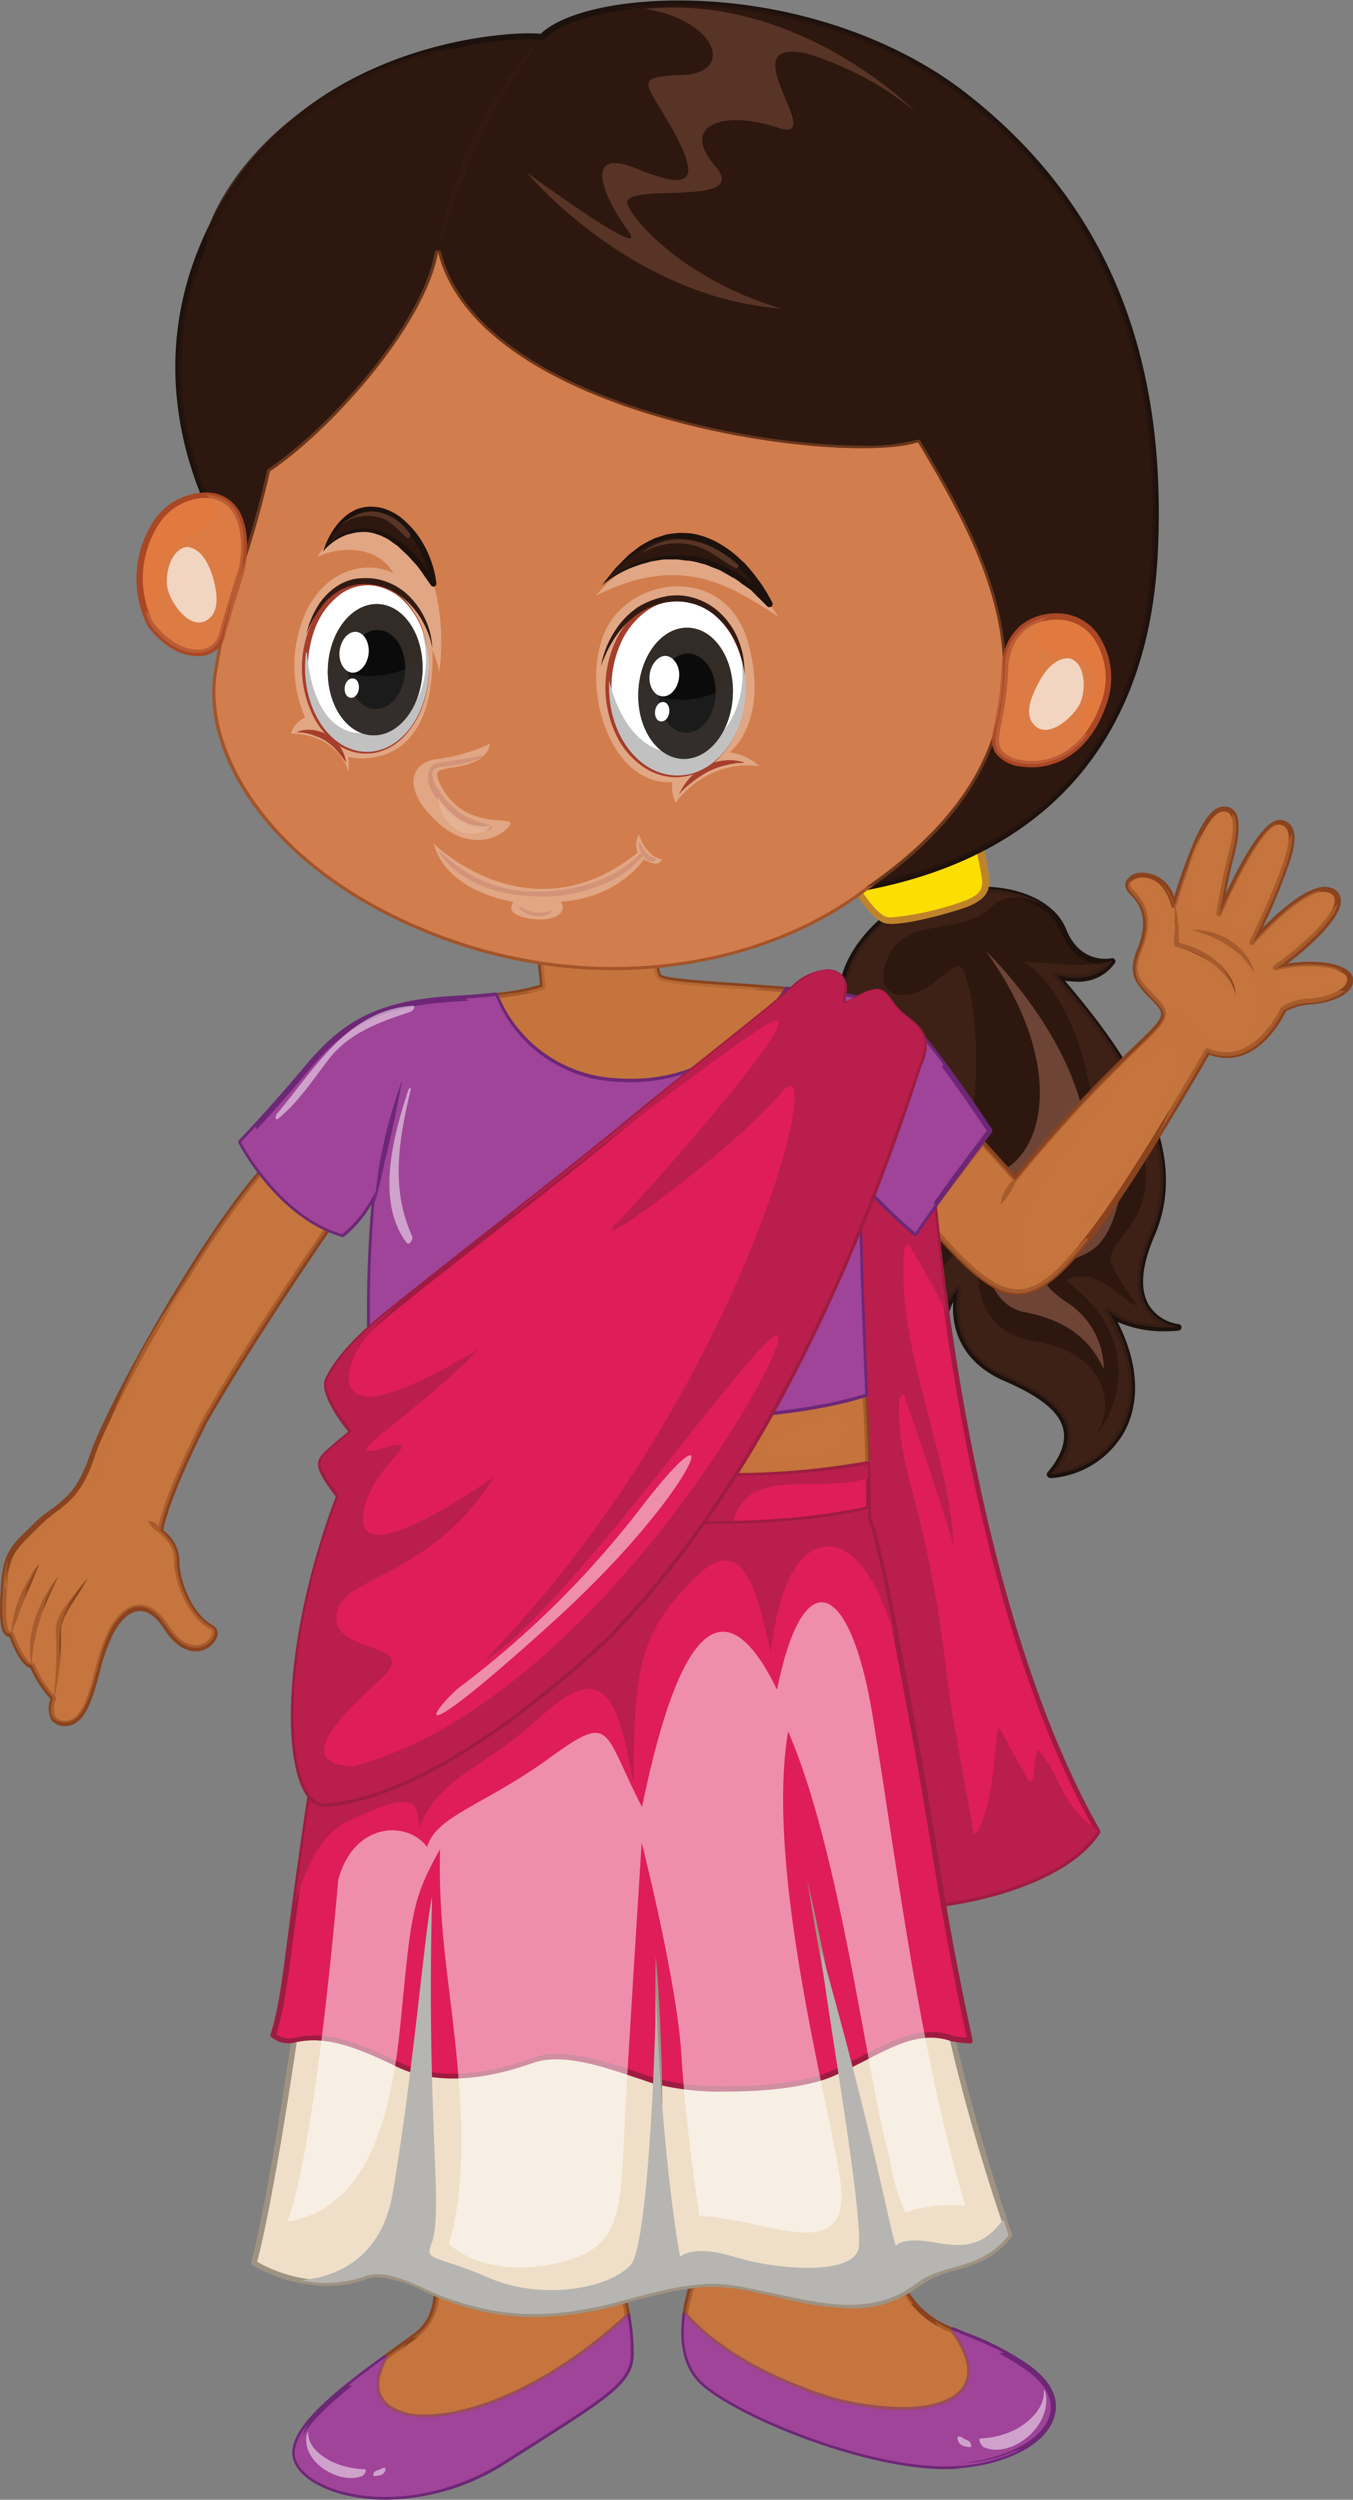 <svg xmlns="http://www.w3.org/2000/svg" viewBox="0 0 162.46 300"><rect x="0" y="0" width="162.46" height="300" fill="#808080" stroke="none"/><defs><style>.cls-1{isolation:isolate;}.cls-2{fill:#2d170e;}.cls-3{fill:#1c110c;}.cls-11,.cls-14,.cls-20,.cls-22,.cls-23,.cls-30,.cls-35,.cls-4{mix-blend-mode:multiply;}.cls-12,.cls-14,.cls-15,.cls-24,.cls-4,.cls-41{opacity:0.5;}.cls-5{fill:#4d2a1d;}.cls-6{fill:#6e4436;}.cls-14,.cls-15,.cls-7{fill:#c5753d;}.cls-8{fill:#89431e;}.cls-9{fill:#9f4499;}.cls-10,.cls-22{fill:#6d2776;}.cls-13,.cls-24{fill:#fff;}.cls-15,.cls-25,.cls-38,.cls-41,.cls-45,.cls-48{mix-blend-mode:screen;}.cls-16{fill:#f0dfc8;}.cls-17{fill:#9e9383;}.cls-18,.cls-25{fill:#de1d59;}.cls-19{fill:#9e1c42;}.cls-20,.cls-21{fill:#b91e4c;}.cls-23{fill:#b6b5b1;}.cls-24{mix-blend-mode:overlay;}.cls-26{fill:#fbde02;}.cls-27{fill:#bf842b;}.cls-28{fill:#a3542a;}.cls-29{fill:#d27d4d;}.cls-30{opacity:0.7;}.cls-31{fill:#e7b89a;}.cls-32{fill:#a53e2c;}.cls-33{fill:#e2793e;}.cls-34{fill:#aa4725;}.cls-35,.cls-38{opacity:0.4;}.cls-36{fill:#f1d5c1;}.cls-37{fill:#321a12;}.cls-39{fill:#c2c1c1;}.cls-40{fill:none;}.cls-42{fill:#835140;}.cls-43{fill:#7c92a6;}.cls-44{fill:#332c26;}.cls-46{fill:#0b0b0b;}.cls-47{fill:#333332;}.cls-48{opacity:0.8;}</style></defs><g class="cls-1"><g id="Layer_2" data-name="Layer 2"><g id="Layer_1-2" data-name="Layer 1"><path class="cls-2" d="M107,109.71s-8.75,6.08-4.87,14,6.39,19.15,4.83,24.75S106.48,165,114.89,167c-3.27-5.61-1.41-10.75.15-12.31-.78,4.21.63,8.4,5.62,10.59s10.74,5.45,5.44,11.68c8.41-.78,13.24-9.18,7-19.61,2.81,2.49,8.41,1.87,8.41,1.87s-7.78-.79-3.11-11.37c3.27-7.94.46-17.13-11.53-30.84,5,1.25,6.71-1.71,6.71-1.71s-4.06.93-5.93-3.74S116.84,104.42,107,109.71Z"/><path class="cls-3" d="M126.1,177.37a.39.39,0,0,1-.34-.2.38.38,0,0,1,0-.44c1.62-1.91,2.26-3.67,1.91-5.22-.61-2.63-4-4.43-7.22-5.84-4.13-1.82-6.27-5.19-6-9.43a11.06,11.06,0,0,0,.71,10.49.38.38,0,0,1,.13.29c0,.21-.19.44-.41.39h-.11a10.21,10.21,0,0,1-6.6-5c-2.58-4.37-2.64-10.32-1.62-14,1.44-5.16-.71-16.14-4.8-24.48-4-8.16,4.9-14.45,5-14.52a24,24,0,0,1,11.13-3c4.92,0,8.89,2,10.13,5.09s3.47,3.57,4.71,3.57a3.63,3.63,0,0,0,.75-.07.39.39,0,0,1,.4.16.36.36,0,0,1,0,.42,5.3,5.3,0,0,1-4.72,2.23,11.76,11.76,0,0,1-1.28-.1c10.92,12.7,14.25,22.1,10.86,30.38-1.66,3.73-1.91,6.59-.79,8.52a5,5,0,0,0,3.58,2.3.38.38,0,0,1,.35.38.4.4,0,0,1-.35.4,15.19,15.19,0,0,1-1.6.08,13.61,13.61,0,0,1-5.73-1.12c2.44,4.77,2.78,9.35.92,13a11,11,0,0,1-9,5.75Zm-11.06-23a.38.38,0,0,1,.19,0,.37.37,0,0,1,.2.42A8.7,8.7,0,0,0,120.82,165c3.4,1.48,7,3.4,7.67,6.4.36,1.57-.13,3.29-1.47,5.12a10,10,0,0,0,7.44-5.21c1.91-3.8,1.32-8.66-1.69-13.69a.4.4,0,0,1,.09-.51.42.42,0,0,1,.52,0c1.58,1.42,4.18,1.77,5.94,1.84a5.42,5.42,0,0,1-2-2c-1.26-2.16-1-5.26.74-9.24,3.35-8.13-.19-17.52-11.47-30.41a.42.42,0,0,1,0-.48.43.43,0,0,1,.44-.17,8.5,8.5,0,0,0,2.22.3,5.08,5.08,0,0,0,3.45-1.15c-1.44,0-4-.61-5.36-4.07-1.11-2.79-4.8-4.59-9.39-4.59a23,23,0,0,0-10.72,2.92c-.32.22-8.4,6-4.7,13.5s6.53,19,4.85,25c-1,3.53-.92,9.24,1.53,13.41a9.57,9.57,0,0,0,5.24,4.38c-2.81-5.59-.78-10.5.67-11.94A.36.36,0,0,1,115,154.33Z"/><g class="cls-4"><path class="cls-5" d="M141.52,159.24s-7.78-.79-3.11-11.37c3.27-7.94.46-17.13-11.53-30.84,5,1.25,6.71-1.71,6.71-1.71l-.3,0c-2.71.83-6.52.31-10.4.08,7.79,5,10.12,22.27,8,28.81,4.35-3.26,4.35-9,3.11-13.07,3.58,4.83,5,11.2,1.87,15.72s-3.74,3.27.62,9.81c-1.87-.47-4.67-5-8.57-3,8.25,5.92,7.48,13.87,3.44,19,3.26-4.67.46-10.58-7-11.68s-7.94-8.4-5.76-13.23c-5,2.49-8.73,7.31-7.94,13.7-3.12-5.92-.79-12.77,3-17.29s4.21-19.16,2.8-25.14c-.92-3.93-1-3.83-4.23-1.17s-7.85,2-5.59-3,8.83-2.46,12.38-6c1.72-1.77,4.22-1.2,6.3-.2-3.73-2.52-10.71-3-18.21,1,0,0-8.75,6.08-4.87,14s6.39,19.15,4.83,24.75S106.48,165,114.89,167c-3.27-5.61-1.41-10.75.15-12.31-.78,4.21.63,8.4,5.62,10.59s10.74,5.45,5.44,11.68c8.41-.78,13.24-9.18,7-19.61C135.92,159.86,141.52,159.24,141.52,159.24Z"/></g><path class="cls-6" d="M118.36,114.13s18.62,17.56,10,33.45c-2.3,2.93,5.65-1.05,6.9-8.36-1.46,9.62-3.14,10.87-7.11,12.12s-3.35,2.71,0,5a9.55,9.55,0,0,1,4.39,8c-1.88-4.17-5.22-6.05-9.62-6.89s-7.1-8.37,0-14.21a15.54,15.54,0,0,0-10,5s0-5,6.49-7.31S127.78,127.09,118.36,114.13Z"/><path class="cls-7" d="M46.63,288.94c3.84,2.92,16.09.66,28.74-10.93a14.47,14.47,0,0,0-.82-3.28c-.22-.14-22.22-.64-22.22-.64S53,278,50,280.24c-1.13.85-2.44,1.77-3.78,2.75C45.15,284.92,44.52,287.34,46.63,288.94Z"/><path class="cls-8" d="M51.09,290.41h0a7.85,7.85,0,0,1-4.67-1.21c-1.84-1.41-2-3.61-.51-6.37a.28.28,0,0,1,.09-.1l1.53-1.1c.79-.59,1.55-1.14,2.24-1.64,2.83-2.09,2.25-5.81,2.24-5.85a.29.29,0,0,1,.08-.26.32.32,0,0,1,.25-.12c22.09.5,22.29.62,22.39.69.4.28.94,3.37,1,3.5a.29.29,0,0,1-.1.3C65.8,287.21,56.52,290.41,51.09,290.41Zm-4.66-7.21c-1.31,2.46-1.18,4.3.39,5.48a7.05,7.05,0,0,0,4.27,1.09h0c5.27,0,14.33-3.12,23.93-11.87a17.67,17.67,0,0,0-.68-2.87c-1.43-.13-13.41-.43-21.65-.61a6.82,6.82,0,0,1-2.53,6.08c-.69.52-1.46,1.07-2.25,1.63Z"/><path class="cls-9" d="M46.63,288.94c-2.11-1.6-1.48-4-.44-5.95-5.49,4-11.77,8.9-10.62,12.23,1.43,4.16,13.53,7.46,25.14.07s14.92-9.17,15.06-12.54a22.77,22.77,0,0,0-.4-4.74C62.72,289.6,50.47,291.86,46.63,288.94Z"/><path class="cls-10" d="M46.32,300c-5.48,0-10.12-2-11.06-4.68C34,291.79,40.16,287,46,282.73a.33.33,0,0,1,.4,0,.34.34,0,0,1,.07.41c-1.35,2.48-1.23,4.33.35,5.53a7.05,7.05,0,0,0,4.27,1.09c5.3,0,14.42-3.15,24.07-12a.31.31,0,0,1,.32-.06.3.3,0,0,1,.21.24,24.92,24.92,0,0,1,.4,4.81c-.14,3.26-3,5.07-12.47,11.08l-2.73,1.73A27.21,27.21,0,0,1,46.32,300Zm-1-16c-5.64,4.17-10.45,8.33-9.49,11.13.71,2.05,4.61,4.24,10.45,4.24A26.48,26.48,0,0,0,60.54,295l2.74-1.73c9.25-5.86,12-7.63,12.16-10.55a22.37,22.37,0,0,0-.29-4.1c-9.63,8.68-18.72,11.77-24.06,11.77a7.85,7.85,0,0,1-4.67-1.21C44.85,288,44.5,286.21,45.36,284Z"/><g class="cls-4"><path class="cls-7" d="M74.55,274.73c-.22-.14-22.22-.64-22.22-.64S53,278,50,280.24c-.16.13-.33.25-.5.37a5.9,5.9,0,0,0,4.19-2.81c2.74,1.53,9.31,2.29,12.82,1.27,1.34-.25-8.36,7.91-14.1,8.61s-5.92-3.7-3.69-6.44l0,0L46.19,283c-1,1.93-1.67,4.35.44,5.95,3.84,2.92,16.09.66,28.74-10.93A14.47,14.47,0,0,0,74.55,274.73Z"/></g><g class="cls-11"><path class="cls-9" d="M75.37,278c-12.65,11.59-24.9,13.85-28.74,10.93-2.11-1.6-1.48-4-.44-5.95-1.47,1.07-3,2.2-4.41,3.34,1-.07,1.65.25,1.19,1.56-1.24,3.44,2.44,5.23,10,3.68s2.21,6.05-7.93,6.21c-9.16.15-10-4-7.86-7.13-1.39,1.67-2.12,3.24-1.65,4.57,1.43,4.16,13.53,7.46,25.14.07s14.92-9.17,15.06-12.54A22.77,22.77,0,0,0,75.37,278Z"/></g><g class="cls-12"><path class="cls-13" d="M43.77,296.34a10.43,10.43,0,0,1-3.91-.9c-1.3-.68-2.92-1.86-2.84-3.48,0-.13-.11,0-.13.05-.93,3.26,3.72,6.27,6.61,5.14C43.68,297.07,44.19,296.38,43.77,296.34Z"/><path class="cls-13" d="M46.16,296.17a.58.58,0,0,0-.38.11c-.22.11-.46.19-.69.29s-.42.63-.08.58.79,0,1.11-.39C46.22,296.64,46.43,296.2,46.16,296.17Z"/></g><path class="cls-7" d="M99.7,288c12.49,3.28,20.76-.05,14.74-8.31a11,11,0,0,1-6.07-5.24c-4.73.94-24.86-1.51-24.86-1.51a28,28,0,0,0-1.26,4.92C84.21,280.09,89.24,284.63,99.7,288Z"/><path class="cls-8" d="M108.31,289.56h0a35.3,35.3,0,0,1-8.69-1.26C89.17,285,84.1,280.46,82,278.07a.32.32,0,0,1-.08-.25,24.16,24.16,0,0,1,1.17-4.61c0-.17.09-.27.1-.33a.25.25,0,0,1,.1-.21.33.33,0,0,1,.26-.05c.14,0,14.25,1.72,21.5,1.72a18.05,18.05,0,0,0,3.26-.22.34.34,0,0,1,.35.17,10.58,10.58,0,0,0,5.9,5.09.26.26,0,0,1,.14.11c2.51,3.44,2.28,5.66,1.65,6.91C115.31,288.44,112.46,289.56,108.31,289.56ZM82.58,277.75c2.12,2.37,7.09,6.68,17.22,9.93a34.22,34.22,0,0,0,8.51,1.24c3.89,0,6.54-1,7.46-2.81.79-1.55.26-3.68-1.54-6.17a11.26,11.26,0,0,1-6-5.14,22.56,22.56,0,0,1-3.16.18c-6.73,0-19.32-1.45-21.31-1.7a.66.66,0,0,1,0,.15A23.85,23.85,0,0,0,82.58,277.75Z"/><path class="cls-9" d="M123.42,284.18c-3.47-2.5-6.46-3.42-9-4.5,6,8.26-2.25,11.59-14.74,8.31-10.46-3.36-15.49-7.9-17.45-10.14-.39,2.84-.16,6.27,2.48,8.42,5.09,4.15,21.06,10.45,30.53,9.67S130.3,289.13,123.42,284.18Z"/><path class="cls-10" d="M113.55,296.33h0c-9.71,0-24.31-5.95-29-9.81-2.26-1.84-3.13-4.78-2.6-8.7a.33.33,0,0,1,.24-.27.34.34,0,0,1,.33.09c2.05,2.34,7,6.75,17.31,10a34.21,34.21,0,0,0,8.5,1.24h0c3.89,0,6.54-1,7.46-2.81.8-1.57.25-3.73-1.59-6.24a.33.33,0,0,1,0-.39.32.32,0,0,1,.37-.1l1.58.65a32.46,32.46,0,0,1,7.47,3.89c2.55,1.83,3.63,4,3,6.11-.89,3.23-5.46,5.73-11.37,6.23C114.73,296.3,114.16,296.33,113.55,296.33ZM82.48,278.6c-.31,3.34.51,5.82,2.45,7.42,4.65,3.8,19,9.66,28.62,9.66h0q.89,0,1.68-.06c5.54-.46,10-2.83,10.8-5.77.51-1.85-.45-3.72-2.79-5.4a32.22,32.22,0,0,0-7.35-3.83l-.57-.23c1.85,2.93,1.6,4.88,1,6-1,2-3.88,3.16-8,3.16h0a35.3,35.3,0,0,1-8.68-1.26C89.89,285.18,84.83,281.07,82.48,278.6Z"/><g class="cls-4"><path class="cls-7" d="M114.44,279.68a18.28,18.28,0,0,1-2.21-1.12c5.65,8-4.19,10-14.33,5.95s-11.42-9-9.22-8.13c12,4.62,18.53,1.63,20.95,0a13,13,0,0,1-1.26-1.9c-4.73.94-24.86-1.51-24.86-1.51a28,28,0,0,0-1.26,4.92c2,2.24,7,6.78,17.45,10.14C112.19,291.27,120.46,287.94,114.44,279.68Z"/></g><g class="cls-11"><path class="cls-9" d="M110.17,290.79c7.45.57,11.89-2.16,9.46-6.61-.76-1.38-.21-1.83.91-1.8-2.28-1.23-4.3-1.92-6.1-2.7,6,8.26-2.25,11.59-14.74,8.31-10.46-3.36-15.49-7.9-17.45-10.14-.39,2.84-.16,6.27,2.48,8.42,5.09,4.15,21.06,10.45,30.53,9.67a18.73,18.73,0,0,0,7.43-2.06c-.43.14-.87.3-1.35.48C110.88,298.66,102.71,290.21,110.17,290.79Z"/></g><g class="cls-12"><path class="cls-13" d="M117.79,292.63a9.92,9.92,0,0,0,4.37-1.18c1.47-.87,3.27-2.42,3.18-4.53,0-.16.13,0,.16.08,1,4.22-4.18,8.16-7.4,6.68C117.88,293.58,117.31,292.69,117.79,292.63Z"/><path class="cls-13" d="M115.12,292.42c.18,0,.27,0,.42.13s.52.25.77.39.48.81.1.75-.9-.07-1.25-.53C115.05,293,114.81,292.45,115.12,292.42Z"/></g><path class="cls-7" d="M117.93,137.1l4,4.39s6.36-7.82,12.05-13.32c5.7-5.69,6.88-5.92,4.83-8.06s-3.22-3-1.92-6.12.72-5.25-.87-6.77c-1.18-1.15-.32-1.93.88-2.16s3.33.41,4.11,3.62a79.13,79.13,0,0,1,2.79-7.87c1.24-2.66,2.3-4.08,3.66-3.66s1.1,2.92.37,5.67-1.37,6.86-1.37,6.86,4.85-11.53,7.36-11,.88,4.39-.22,7.32-3.21,7.14-3.21,7.14,6.59-7.63,9.52-6.23-3.2,6.88-6.68,9.25c4.85-1.15,8.82-.13,8.92,1.33s-2.28,2.47-4.7,2.7a6.57,6.57,0,0,0-3.3.92s-3.34,7.45-9.11,5c0,0-8.42,14.7-13.5,21.38s-8,8.73-11.75,6.94-8.74-8.31-8.74-8.31Z"/><path class="cls-8" d="M122.21,155.41a6,6,0,0,1-2.58-.65c-3.75-1.8-8.65-8.14-8.85-8.4a.33.33,0,0,1,0-.39l6.91-9.06a.27.27,0,0,1,.24-.12.33.33,0,0,1,.25.1L121.9,141a170,170,0,0,1,11.84-13.06c1-1,1.92-1.9,2.69-2.63,3.45-3.33,3.53-3.51,2.13-5l-.45-.46c-1.76-1.83-2.81-2.93-1.54-6,1.11-2.72.86-4.82-.79-6.42-.7-.66-.73-1.22-.62-1.55a1.94,1.94,0,0,1,1.65-1.14,2.14,2.14,0,0,1,.52,0,4,4,0,0,1,3.65,2.89,66.74,66.74,0,0,1,2.51-6.92c1.09-2.35,2.11-3.92,3.5-3.92a2.81,2.81,0,0,1,.55.08c1.36.43,1.56,2.4.58,6.08-.35,1.31-.69,2.94-.93,4.28,1.56-3.32,4.44-8.83,6.43-8.83a.69.69,0,0,1,.25,0,1.79,1.79,0,0,1,1.3.91c.76,1.41-.22,4-1.08,6.24l-.22.58c-.61,1.66-1.56,3.75-2.27,5.23,1.9-1.92,5.2-4.92,7.47-4.92a2.45,2.45,0,0,1,1,.2A1.55,1.55,0,0,1,161,108c.17,2.17-3.89,5.73-6.38,7.64a16.63,16.63,0,0,1,2.69-.22c3,0,5.09.85,5.18,2.12.1,1.75-2.52,2.8-5,3a7.34,7.34,0,0,0-3.07.82c-.35.73-2.82,5.62-7.09,5.62a6,6,0,0,1-2.13-.4c-1.12,1.95-8.7,15-13.38,21.15C127.5,153.33,124.91,155.41,122.21,155.41Zm-10.78-9.25c.87,1.09,5.22,6.46,8.48,8a5.44,5.44,0,0,0,2.3.57c2.46,0,4.91-2,9-7.43,5-6.57,13.4-21.19,13.48-21.34a.32.32,0,0,1,.4-.13,5.64,5.64,0,0,0,2.15.45c4.1,0,6.51-5.26,6.54-5.33a.5.5,0,0,1,.1-.11,6.78,6.78,0,0,1,3.45-1c2.21-.2,4.51-1.12,4.43-2.35,0-.76-1.75-1.53-4.53-1.53a16.94,16.94,0,0,0-4,.49.36.36,0,0,1-.38-.18.34.34,0,0,1,.12-.41c3-2.07,7.45-6,7.3-7.91a.87.87,0,0,0-.58-.76,1.48,1.48,0,0,0-.68-.16c-3,0-8.4,6.23-8.46,6.3a.32.32,0,0,1-.42.05.31.31,0,0,1-.1-.4c0-.06,2.1-4.24,3.18-7.12l.23-.58c.76-2,1.73-4.57,1.11-5.71a1.23,1.23,0,0,0-.87-.6l-.12,0c-1.71,0-5.13,6.63-6.89,10.81a.32.32,0,0,1-.61-.18s.65-4.16,1.38-6.89c.85-3.17.79-5-.16-5.28s-2,.66-3.27,3.48a79.36,79.36,0,0,0-2.77,7.83.31.31,0,0,1-.32.23.35.35,0,0,1-.31-.25c-.6-2.51-2.12-3.4-3.34-3.4a2.29,2.29,0,0,0-.39,0c-.61.12-1.08.38-1.16.69s.19.66.45.91c1.87,1.8,2.17,4.13.93,7.12-1.11,2.69-.33,3.51,1.42,5.32l.45.47c1.89,2,1.18,2.66-2.16,5.89-.75.72-1.64,1.59-2.68,2.62a175.55,175.55,0,0,0-12,13.3.31.31,0,0,1-.24.12.37.37,0,0,1-.25-.1L118,137.61Z"/><path class="cls-8" d="M141,108.17c.13.42.2.85.29,1.28a11.39,11.39,0,0,1,.17,1.29,8.24,8.24,0,0,1,.09,1.31c0,.44,0,.88,0,1.32l-.22-.32,1.2.37c.21.07.41.12.6.2l.58.26.57.28c.19.09.36.21.55.32a9.21,9.21,0,0,1,1.05.71l.48.42a2.35,2.35,0,0,1,.44.45l.41.48a3.25,3.25,0,0,1,.37.52l.33.54c.09.19.16.4.24.6a2,2,0,0,1,.16.6l.09.62-.2-.59a2,2,0,0,0-.26-.55,4.4,4.4,0,0,0-.3-.52l-.37-.47a2.89,2.89,0,0,0-.38-.47l-.44-.41A1.85,1.85,0,0,0,146,116l-.47-.38a10.76,10.76,0,0,0-1-.63,5.39,5.39,0,0,0-.52-.3l-.55-.25-.55-.25a5.37,5.37,0,0,0-.56-.21l-1.15-.39h0a.3.3,0,0,1-.21-.3c0-.42,0-.84.07-1.26a9.28,9.28,0,0,0,0-1.29c0-.42,0-.85,0-1.29S141,108.61,141,108.17Z"/><path class="cls-8" d="M143.09,111.61a5.83,5.83,0,0,1,1.52.09,7.39,7.39,0,0,1,1.52.41,7.5,7.5,0,0,1,1.63.81,7.35,7.35,0,0,1,1.4,1.18,5.21,5.21,0,0,1,.53.65,4.07,4.07,0,0,1,.39.64,4.6,4.6,0,0,1,.43,1c.09.25.13.39.13.39l-.24-.34c-.07-.12-.16-.24-.25-.4s-.25-.3-.38-.47a4.59,4.59,0,0,0-.47-.55,4.82,4.82,0,0,0-.55-.56,10.53,10.53,0,0,0-1.34-1,12.39,12.39,0,0,0-1.5-.84c-.49-.22-1-.42-1.39-.57C143.67,111.75,143.09,111.61,143.09,111.61Z"/><path class="cls-8" d="M122.18,141.17a1,1,0,0,1-.05.18c0,.1-.09.26-.16.43a10.56,10.56,0,0,1-.61,1.21,11.67,11.67,0,0,1-.77,1.11,4.22,4.22,0,0,1-.45.47,5.74,5.74,0,0,1,.12-.63c0-.19.12-.41.2-.63a5.17,5.17,0,0,1,.34-.66c.14-.21.28-.42.42-.6a5.44,5.44,0,0,1,.45-.48A2.35,2.35,0,0,1,122.18,141.17Z"/><path class="cls-14" d="M155.91,119c-2.53.65-3.41-.44-2-1.57,2-1.4,5.23-1.24,7.31-.93-1.44-.78-4.5-1.1-8-.27,2.71-1.86,7-5.57,7.42-7.79-7,7.47-10.39,7.4-8.83,4.75,1.16-2,4.8-4.83,6.94-6.35-3.22.4-8.37,6.37-8.37,6.37s2.11-4.21,3.21-7.14c.76-2,1.8-4.55,1.49-6-1,2.61-2.72,6.84-3.77,8.87-1.59,3-4.55,4.68-2.85-.63a41.78,41.78,0,0,1,4.79-9.44c-2.62,1-6.8,10.91-6.8,10.91s.64-4.11,1.37-6.86c.6-2.27.9-4.38.2-5.28-1.09,6.72-3,13.84-4.88,12.12-1.19-1.13-.17-5.76.93-9.41-.09.18-.18.35-.28.56a79.13,79.13,0,0,0-2.79,7.87,5.23,5.23,0,0,0-1.54-2.8,6.87,6.87,0,0,1,1.6,5.22c-.49,3-.49,2.3,1.62,2.86s5.52,3.11,5.65,6.46c.38-2.11-1.92-5.9-4.66-7s3.79-2,6.4,3.41c2.36,4,.48,9-2.86,8.4-2.54-.5-4-1.81-4.35-3.49-1.43.07-6.89-3.53-5.15-6.83,1.63-3.08,1.67-6.6-2-9.27-.38.38-.41.92.29,1.6,1.59,1.52,2.15,3.65.87,6.77s-.11,4,1.92,6.12.87,2.37-4.83,8.06c-5.69,5.5-12.05,13.32-12.05,13.32l-4-4.39-6.9,9.06s5,6.52,8.74,8.31c3.5,1.69,6.31,0,10.86-5.8,0-.08-.12-.15-.17-.23-9.43,10.19-9.55-.24-5.33-6.45s13.28-17.74,15.88-16.38c2.9,1.52-2,10.55-2,10.55v.06c3.28-5.31,6-10.07,6-10.07,5.77,2.43,9.11-5,9.11-5a6.57,6.57,0,0,1,3.3-.92,7.67,7.67,0,0,0,4.06-1.41A21,21,0,0,0,155.91,119Z"/><path class="cls-15" d="M137.54,105.54c-.08,0-.19.18-.11.21,3.2,1.37,2.38,4.89,2.89,7.58.06.29.4-.13.43-.25C141.48,110.45,140.76,106,137.54,105.54Z"/><path class="cls-15" d="M147.69,118.13a6.89,6.89,0,0,0-4.9-3.76s-.08.07-.06.08a12.67,12.67,0,0,1,4.47,4.26C147.39,119,147.8,118.36,147.69,118.13Z"/><path class="cls-15" d="M146.23,97.83a11.91,11.91,0,0,0-3.75,9c0,.41.56-.23.58-.42.37-3.12,1-6.06,3.24-8.45C146.35,97.92,146.35,97.73,146.23,97.83Z"/><path class="cls-15" d="M153.11,99.33a15,15,0,0,0-4.57,9.56c0,.39.42,0,.47-.19a21.92,21.92,0,0,1,1.69-5.58c.71-1.33,1.71-2.43,2.53-3.66C153.31,99.33,153.23,99.22,153.11,99.33Z"/><path class="cls-15" d="M158.36,107.43c-2,1.21-4.44,2.88-5.44,5.1-.14.31.15.31.3.1a22.38,22.38,0,0,1,5.16-4.93C158.46,107.63,158.53,107.34,158.36,107.43Z"/><path class="cls-15" d="M160.46,116.88a6.7,6.7,0,0,0-5.83.18s-.07.14,0,.09a9.28,9.28,0,0,1,5.71-.07C160.42,117.11,160.53,116.9,160.46,116.88Z"/><path class="cls-15" d="M141.17,129.14c-2.18,6.28-7,12.28-11.36,17.24-.28.31-.24,1.15.25.67a64,64,0,0,0,6.44-8.3,30,30,0,0,0,4.87-9.63C141.42,128.92,141.21,129,141.17,129.14Z"/><path class="cls-7" d="M40.14,146.3s-9.46,13.56-15.6,24.28c-5.17,10.32-5.26,13.15-5.26,13.15s2,1.46,1.94,3.41,1.27,6.63,4.3,8.19c1.35,1-2.25,5.07-5.56-.1-1.95-3-4.48-3.21-6.53.39s-2.15,11.12-5.57,11.21c-2-.09-1.84-1.55-1.45-3a12.93,12.93,0,0,1-2.53-3.9c-1,0-2-2.43-2.54-3.79C.27,196.4.17,194,.46,190.07s1.37-4.49,4-7.12,4.68-2.54,6.63-8.28,13.33-26.51,20.75-34.56Z"/><path class="cls-8" d="M7.86,207.16h0a2.08,2.08,0,0,1-1.69-.74,3.05,3.05,0,0,1-.11-2.52,13.17,13.17,0,0,1-2.4-3.69c-1.1-.3-2.08-2.54-2.53-3.75a.84.84,0,0,1-.55-.28C0,195.55-.14,193.77.14,190c.27-3.58,1.2-4.49,3.25-6.49.26-.25.54-.52.84-.83A17.84,17.84,0,0,1,6.34,181c1.64-1.27,3.07-2.34,4.45-6.4,2-5.95,13.4-26.62,20.81-34.68a.31.31,0,0,1,.42,0l8.3,6.19a.32.32,0,0,1,.07.44c-.09.14-9.51,13.67-15.57,24.26-4.42,8.84-5.1,12.13-5.21,12.85a4.75,4.75,0,0,1,1.94,3.57c-.1,1.91,1.26,6.41,4.11,7.89a1.12,1.12,0,0,1,.4,1.34,2.73,2.73,0,0,1-2.56,1.72c-.95,0-2.39-.46-3.81-2.7-.91-1.41-1.91-2.14-2.91-2.14s-2.14.86-3.07,2.52A21.78,21.78,0,0,0,12,200.6c-.9,3.33-1.75,6.49-4.16,6.56ZM1.34,195.79a.33.33,0,0,1,.31.21c.75,2.08,1.69,3.59,2.23,3.59a.34.34,0,0,1,.3.2,12.13,12.13,0,0,0,2.46,3.78.39.39,0,0,1,.09.32,2.79,2.79,0,0,0-.05,2.16,1.56,1.56,0,0,0,1.2.46c1.93-.06,2.71-3,3.53-6.08a22.59,22.59,0,0,1,1.74-5c1.34-2.35,2.71-2.84,3.63-2.84,1.23,0,2.42.84,3.45,2.44,1.27,2,2.48,2.41,3.27,2.41a2.06,2.06,0,0,0,1.94-1.29c0-.19.09-.45-.11-.58-3.09-1.6-4.53-6.38-4.43-8.47.09-1.75-1.79-3.12-1.81-3.13a.31.31,0,0,1-.13-.27c0-.13.15-3,5.29-13.3,5.62-9.82,14.1-22.12,15.44-24.05l-7.81-5.83c-7.37,8.14-18.49,28.35-20.49,34.22C10,179,8.46,180.14,6.73,181.46a21.52,21.52,0,0,0-2,1.71l-.85.84c-2,2-2.8,2.75-3,6.08-.1,1.23-.38,5,.26,5.66.08.1.13.06.2.05Z"/><path class="cls-8" d="M6.43,204.1l.2-2.46c.06-.75.11-1.6.14-2.52,0-.46,0-.92,0-1.4s0-1-.07-1.47a6.48,6.48,0,0,1,0-.76c0-.26.09-.53.15-.79s.18-.49.28-.72a5,5,0,0,1,.34-.65,10.84,10.84,0,0,1,.78-1.11l.74-.95,1.13-1.39.44-.52-.34.6c-.21.37-.52.91-.94,1.53-.19.3-.42.64-.65,1s-.47.73-.67,1.14a6.45,6.45,0,0,0-.29.59c-.07.22-.15.44-.23.65l-.11.65a5.92,5.92,0,0,0,0,.73c0,.43,0,1,0,1.48s0,1-.08,1.44c-.08.93-.23,1.79-.36,2.52A22.67,22.67,0,0,1,6.43,204.1Z"/><path class="cls-8" d="M3.88,199.91a1.7,1.7,0,0,1-.15-.47c0-.15-.08-.35-.11-.56s0-.48,0-.75a3.72,3.72,0,0,1,0-.88c0-.31.08-.64.11-1a6.4,6.4,0,0,1,.19-1c.1-.34.16-.69.28-1l.38-1c.14-.33.31-.64.45-1a7.54,7.54,0,0,1,.47-.85,7.28,7.28,0,0,1,.45-.76A13.41,13.41,0,0,1,7,189.19s-.32.64-.76,1.62c-.22.47-.46,1.05-.73,1.66l-.38.94-.33,1c-.13.33-.21.69-.31,1a6.61,6.61,0,0,0-.22,1c-.08.32-.14.64-.21.92a7.07,7.07,0,0,0-.12.84,7.28,7.28,0,0,1-.09.73c0,.21,0,.39,0,.55A2.17,2.17,0,0,0,3.88,199.91Z"/><path class="cls-8" d="M1.34,196.12s0-.16,0-.41a9.56,9.56,0,0,1,.15-1c.09-.42.19-.93.32-1.44a4.4,4.4,0,0,1,.26-.8c.1-.26.19-.53.3-.79s.2-.53.33-.78.26-.51.39-.74a11.83,11.83,0,0,1,.74-1.28,13.49,13.49,0,0,1,.86-1.15s-.21.55-.53,1.33c-.15.39-.35.85-.56,1.33-.1.24-.2.49-.32.74s-.21.51-.32.77-.21.53-.32.79l-.16.38c0,.09-.08.25-.13.36-.17.5-.33,1-.5,1.36s-.31.72-.38.95A3,3,0,0,1,1.34,196.12Z"/><path class="cls-8" d="M17.79,182.52a1.33,1.33,0,0,1,.38.07,1.6,1.6,0,0,1,.71.38,1.7,1.7,0,0,1,.46.65,1.35,1.35,0,0,1,.1.39s-.16,0-.37-.14a4.44,4.44,0,0,1-.63-.41,2.83,2.83,0,0,1-.48-.59c-.06-.09-.09-.18-.13-.25Z"/><g class="cls-4"><path class="cls-7" d="M25.52,195.33c-3-1.56-4.39-6.24-4.3-8.19s-1.94-3.41-1.94-3.41.09-2.83,5.26-13.15c6.14-10.72,15.6-24.28,15.6-24.28l-8.3-6.19c-4.1,4.45-9.42,12.78-13.67,20.32h0s9.27-14.7,13.56-14.37c3.38.27-.3,7.84-7.75,20.45-5,9.75-4.7,14.61-7.41,14.79-2,.13,2.36,3.2.17,6.39s-5.44,5.77-6.23,10-1.53,8-3.06,8-.27-4.52-.33-7.63.26-4.92,3.85-9.3c-2.86,3-4.32,6.17-5.18,5.52s-1-1.53,1.53-5.72c-2.66,4.12-3.78,4.51-4.19,3.64s.2-2,1.27-4c-2.06,2.66-4.25,3.46-3.59,0a5.23,5.23,0,0,0,.09-.94,11.38,11.38,0,0,0-.49,2.72c-.29,3.89-.19,6.33.88,6.05.49,1.36,1.56,3.79,2.54,3.79a12.93,12.93,0,0,0,2.53,3.9c-.39,1.47-.59,2.93,1.45,3,3.42-.09,3.51-7.6,5.57-11.21s4.58-3.4,6.53-.39C23.27,200.4,26.87,196.31,25.52,195.33Z"/></g><path class="cls-15" d="M23.91,152c-6.28,7.29-10.86,17.31-13.29,26.54-.17.63.55.32.68-.07,3.12-9.17,7.23-18.25,12.92-26.14C24.44,152,24.2,151.63,23.91,152Z"/><path class="cls-15" d="M7,181.71C4,183.79,1,186.47.53,190.26c-.09.67.74,0,.82-.35.86-3.27,3.14-5.58,5.67-7.68C7.18,182.1,7.3,181.5,7,181.71Z"/><path class="cls-15" d="M6.77,193.18a4.54,4.54,0,0,0-.66-.12c-.18,0-.27-.33-.33-.47s-.28.18-.27.26,0,.59.19.73a.93.93,0,0,0,.88.16C6.76,193.69,7.05,193.24,6.77,193.18Z"/><path class="cls-15" d="M10.2,190.83c-2.76,3.64-3.31,7.92-3.32,12.41,0,.41.47,0,.51-.22a36.76,36.76,0,0,0,.55-5.33c0-2.43,1.19-4.68,2.38-6.74C10.39,190.83,10.31,190.7,10.2,190.83Z"/><path class="cls-7" d="M35,245.21a.32.32,0,0,1-.31-.25.3.3,0,0,1,.22-.38l.09,0a2.14,2.14,0,0,1,.27-.06.3.3,0,0,1,.37.2.29.29,0,0,1-.17.39,1.17,1.17,0,0,1-.41.13Z"/><path class="cls-16" d="M99.66,248.93c-5.46,2.27-17.14,2.12-21.24.75s-10.32-3.94-14.56-2.42-10.78,3-16.1.45-8.79-3.8-12.46-2.92c0,0-2.67,18.61-4.83,26.79,4.31,2.57,9.9,3,13.19,1.71s7.17,1.72,11,2.87,9.6,3,20.63-.14c9.9-2.73,11.47-2,17.06-.87s12.19,3.15,17.63-1c3.59-2.72,7.6-1.43,11.18-5.86-4.15-11.76-6.88-23.66-6.88-23.66C109.41,242.91,105.13,246.65,99.66,248.93Z"/><path class="cls-17" d="M64.19,278.09a29.81,29.81,0,0,1-9.3-1.53l-.29-.09A31,31,0,0,1,50.92,275a14.57,14.57,0,0,0-5.52-1.7,4.13,4.13,0,0,0-1.62.3,12.34,12.34,0,0,1-4.39.73,18.06,18.06,0,0,1-9.08-2.48.32.32,0,0,1-.15-.35c2.13-8.07,4.8-26.56,4.82-26.75a.32.32,0,0,1,.25-.26c3.73-.9,7.41.37,12.68,2.93,4,2,9.54,1.78,15.83-.47a9.52,9.52,0,0,1,3.08-.48c3.32,0,7.09,1.31,10.12,2.37l1.58.54a33.14,33.14,0,0,0,9,1c5,0,9.45-.65,12.06-1.73,1.42-.61,2.77-1.29,4.08-2,2.78-1.43,5.39-2.79,8.13-2.79a7.56,7.56,0,0,1,2.66.46.28.28,0,0,1,.22.22,242,242,0,0,0,6.87,23.63.34.34,0,0,1-.06.3c-2.17,2.68-4.48,3.35-6.73,4a12.2,12.2,0,0,0-4.5,2,12.92,12.92,0,0,1-8.14,2.57h0A39.07,39.07,0,0,1,94,275.84l-1.67-.38-1.19-.23a25.18,25.18,0,0,0-5.53-.78c-2.41,0-5.37.55-10.19,1.87A40.89,40.89,0,0,1,64.19,278.09ZM45.4,272.66a14.81,14.81,0,0,1,5.79,1.76,27.22,27.22,0,0,0,3.6,1.43l.29.09a29.38,29.38,0,0,0,9.11,1.5,40.36,40.36,0,0,0,11.06-1.73c4.88-1.35,7.88-1.9,10.36-1.9a25.57,25.57,0,0,1,5.67.79l1.18.25,1.68.36a38.67,38.67,0,0,0,7.94,1.12,12.32,12.32,0,0,0,7.75-2.43,13,13,0,0,1,4.71-2.06c2.21-.63,4.29-1.22,6.3-3.62a242.1,242.1,0,0,1-6.78-23.34,7.24,7.24,0,0,0-2.3-.37c-2.58,0-5.14,1.33-7.84,2.73-1.32.67-2.68,1.38-4.13,2-2.71,1.13-7.2,1.77-12.3,1.77a32.52,32.52,0,0,1-9.18-1l-1.59-.54c-3-1-6.7-2.32-9.9-2.32a8.68,8.68,0,0,0-2.86.44c-6.46,2.31-12.13,2.48-16.33.44-5-2.44-8.57-3.69-12-2.94-.31,2.1-2.75,18.63-4.75,26.36a17.65,17.65,0,0,0,8.55,2.25,11.72,11.72,0,0,0,4.15-.67A5,5,0,0,1,45.4,272.66Z"/><path class="cls-7" d="M73.63,129.76c10.74.89,17-5.33,20.87-11-8.6-.73-15-.83-15.43-1.67a5.58,5.58,0,0,1-.31-2.32l-13.93.12.34,3.49s-1,.58-5.68,1.07A16.4,16.4,0,0,0,73.63,129.76Z"/><path class="cls-8" d="M75.69,130.15h0c-.68,0-1.37,0-2.08-.08a16.87,16.87,0,0,1-14.42-10.45.32.32,0,0,1,.26-.45,25.42,25.42,0,0,0,5.38-1l-.33-3.27a.43.43,0,0,1,.08-.24.33.33,0,0,1,.25-.11l13.92-.12h0a.46.46,0,0,1,.24.1.38.38,0,0,1,.08.25,5,5,0,0,0,.28,2.15c.36.44,4.2.7,8.26,1,2,.14,4.4.3,6.92.51a.33.33,0,0,1,.26.18.33.33,0,0,1,0,.33C89.65,126.5,83.42,130.15,75.69,130.15ZM60,119.77a16.16,16.16,0,0,0,13.71,9.66c.68.06,1.37.09,2,.09,7.34,0,13.3-3.42,18.24-10.45-2.32-.19-4.45-.34-6.36-.47-6.25-.43-8.43-.61-8.78-1.35a5.21,5.21,0,0,1-.37-2.13l-13.24.12.31,3.15a.32.32,0,0,1-.17.32S64.3,119.27,60,119.77Z"/><path class="cls-14" d="M73.63,129.76c10.74.89,17-5.33,20.87-11-8.6-.73-15-.83-15.43-1.67a5.58,5.58,0,0,1-.31-2.32l-13.93.12.34,3.49s-1,.58-5.68,1.07A16.4,16.4,0,0,0,73.63,129.76Z"/><path class="cls-14" d="M63.32,118.93A21.43,21.43,0,0,0,71,122.58a24.93,24.93,0,0,0,12.22-.53,43.2,43.2,0,0,0,8.1-3.51c-7-.52-11.86-.7-12.22-1.42a5.58,5.58,0,0,1-.31-2.32l-13.93.12.34,3.49A7.32,7.32,0,0,1,63.32,118.93Z"/><path class="cls-18" d="M112,142.24s3.26,48.49,19.81,77.52c-4.3,6.88-18.71,9.46-24.72,9,0,0-7.53-78.05-5.59-90.52A59.07,59.07,0,0,0,112,142.24Z"/><path class="cls-19" d="M108.48,229.16c-.52,0-1,0-1.42,0a.31.31,0,0,1-.29-.29c-.08-.78-7.51-78.22-5.59-90.59a.35.35,0,0,1,.16-.24.41.41,0,0,1,.29,0,61.26,61.26,0,0,0,10.43,3.94.34.34,0,0,1,.26.3c0,.48,3.44,48.75,19.77,77.38a.35.35,0,0,1,0,.33C128.15,226.23,115.67,229.16,108.48,229.16Zm-1.09-.68c.33,0,.7,0,1.09,0,7,0,19-2.78,23-8.76C115.71,192,112,146.21,111.7,142.51a65.88,65.88,0,0,1-9.94-3.76C100.12,151.87,106.89,223.45,107.39,228.48Z"/><path class="cls-20" d="M127.91,215.49c-1-1.9-1.88-4-3.34-5.57a32.76,32.76,0,0,0-.47,3.3c0,.18-.38.82-.59.48-1.29-2.12-2.38-4.34-3.62-6.48-.64,4.22-.61,8.58-2.43,12.5-.07.13-.51.6-.58.22-.78-4.67-1.7-9.33-2.48-14s-1.15-9.09-1.94-13.62c-.76-4.3-1.62-8.53-2.76-12.75-1-3.8-2-7.65-1.71-11.61,0-.22.46-.86.61-.42,2.06,5.92,4.05,11.87,5.91,17.87-.72-12-6.92-23.31-5.94-35.51,0-.17.37-.81.58-.49a83.91,83.91,0,0,1,4.55,8.26c-1.28-9.26-1.7-15.44-1.7-15.44a59.07,59.07,0,0,1-10.5-4c-1.94,12.47,5.59,90.52,5.59,90.52,6,.42,20.42-2.16,24.72-9,0,0-.06-.11-.1-.16A12,12,0,0,1,127.91,215.49Z"/><path class="cls-7" d="M104.22,175.68c-.1-5.33-.32-8-.32-8s0-.13,0-.35c-5.21,1.65-23.09,5.68-59.21-.94a43.81,43.81,0,0,1-.12,6.59C80.9,179.24,98.86,176.8,104.22,175.68Z"/><path class="cls-8" d="M86.46,177.43h0c-12,0-26.11-1.39-42-4.1a.33.33,0,0,1-.27-.34,43.56,43.56,0,0,0,.12-6.54.29.29,0,0,1,.1-.27.29.29,0,0,1,.27-.08,202.42,202.42,0,0,0,36.06,3.67c12.55,0,19.8-1.7,23-2.72a.3.3,0,0,1,.29,0,.35.35,0,0,1,.14.25v.35s.22,2.7.33,8a.32.32,0,0,1-.26.32A89.53,89.53,0,0,1,86.46,177.43ZM44.9,172.74a253,253,0,0,0,41.56,4h0a91,91,0,0,0,17.44-1.37c-.1-4.68-.29-7.24-.32-7.63-3.42,1-10.66,2.62-22.8,2.62A203.8,203.8,0,0,1,45,166.81,45.43,45.43,0,0,1,44.9,172.74Z"/><path class="cls-14" d="M103.9,167.71s0-.13,0-.35c-5.21,1.65-23.09,5.68-59.21-.94a43.81,43.81,0,0,1-.12,6.59c36.35,6.23,54.31,3.79,59.67,2.67C104.12,170.35,103.9,167.71,103.9,167.71ZM101.18,173c-1.3,1.87-6.84,3.09-8.82,2.16-1.64-.75.45-2.51,1.73-3.29a17.3,17.3,0,0,1,4.85-1.75c.86-.34,2-.56,2.62.2S101.7,172.24,101.18,173Z"/><path class="cls-9" d="M103.88,167.36c-.12-2.69-.91-20.59-.71-25.94a66.47,66.47,0,0,0,6.72,6.62c3.37-5,9-12.3,9-12.3s-4.74-7.27-8.31-11.48-7.36-4.73-16-5.46h0c-3.83,5.64-10.13,11.86-20.87,11a16.4,16.4,0,0,1-14.14-10.28c-1.37.15-3,.3-5.08.41-9.13.54-13.22,3.12-17.63,8.39s-7.85,8.82-7.85,8.82,4.52,8.81,12.15,11.06a14.8,14.8,0,0,0,4-5.16,150.51,150.51,0,0,0-.39,23.37v0C80.79,173,98.67,169,103.88,167.36Z"/><path class="cls-10" d="M80.78,170.41h0a203.47,203.47,0,0,1-36.17-3.68.3.3,0,0,1-.26-.3,149.11,149.11,0,0,1,.25-21.87,13.6,13.6,0,0,1-3.32,3.87.34.34,0,0,1-.29,0c-7.68-2.28-12.16-10.87-12.34-11.23a.33.33,0,0,1,.05-.37s3.49-3.61,7.84-8.8,8.35-7.94,17.85-8.51c1.88-.1,3.53-.24,5.06-.4a.33.33,0,0,1,.33.19,16.2,16.2,0,0,0,13.89,10.07c8.41.71,15.14-2.83,20.57-10.81a.31.31,0,0,1,.3-.15c8.6.74,12.54,1.24,16.24,5.59,3.54,4.18,8.28,11.42,8.33,11.5a.32.32,0,0,1,0,.37c0,.08-5.61,7.31-8.92,12.29a.29.29,0,0,1-.22.13.32.32,0,0,1-.24,0,56.61,56.61,0,0,1-6.24-6.08c-.11,6.2.65,23.12.74,25.12a.31.31,0,0,1-.23.31C100.74,168.7,93.41,170.41,80.78,170.41ZM45,166.14a202,202,0,0,0,35.81,3.63h0c12.25,0,19.45-1.62,22.78-2.64-.19-3.93-.91-20.54-.72-25.73a.34.34,0,0,1,.21-.29.33.33,0,0,1,.35.09,74.87,74.87,0,0,0,6.42,6.38c3.05-4.54,7.76-10.73,8.63-11.86-.78-1.18-5-7.47-8.17-11.25-3.5-4.12-7.33-4.63-15.6-5.34-5.56,8.08-12.46,11.66-21.07,10.94a16.81,16.81,0,0,1-14.33-10.24c-1.47.15-3.06.28-4.85.39-9.32.55-13.17,3.22-17.41,8.26-3.82,4.58-7,7.89-7.69,8.67.72,1.3,5,8.59,11.69,10.66a14.78,14.78,0,0,0,3.74-4.93.32.32,0,0,1,.39-.18.33.33,0,0,1,.23.34A151.34,151.34,0,0,0,45,166.14Z"/><path class="cls-18" d="M104.29,181.1c0-2,0-3.84-.07-5.42-5.36,1.12-23.32,3.56-59.67-2.67-.15,1.83-.37,3.78-.66,5.83C79.9,185.1,97.76,182.64,104.29,181.1Z"/><path class="cls-19" d="M84.78,183.22h0a243.86,243.86,0,0,1-41-4.06.34.34,0,0,1-.26-.37c.31-2.16.52-4,.66-5.8a.37.37,0,0,1,.12-.24.31.31,0,0,1,.26-.05c15.81,2.71,29.89,4.09,41.85,4.09a91.06,91.06,0,0,0,17.7-1.41.29.29,0,0,1,.27.05.37.37,0,0,1,.12.25c0,1.57.06,3.38.06,5.42a.34.34,0,0,1-.25.32C100.89,182.23,94.68,183.22,84.78,183.22Zm-40.52-4.64c15.34,2.64,29,4,40.52,4A86.85,86.85,0,0,0,104,180.84c0-1.76,0-3.35,0-4.76a92.14,92.14,0,0,1-17.45,1.35,251.4,251.4,0,0,1-41.61-4.05C44.71,175,44.52,176.66,44.26,178.58Z"/><path class="cls-20" d="M90.78,179c4.17-1.76,9.31-.13,13.48-1.67,0-.55,0-1.1,0-1.61-5.36,1.12-23.32,3.56-59.67-2.67-.15,1.83-.37,3.78-.66,5.83,19.81,3.44,34.12,4.24,44.08,4A5.12,5.12,0,0,1,90.78,179Z"/><path class="cls-18" d="M104.29,182.14v-1c-6.53,1.54-24.39,4-60.4-2.26-1.62,11.63-5.14,26.51-7,38.84-2.57,17.48-2.61,21.3-4.13,26.57a2.73,2.73,0,0,0,2.17.64l.34-.1c3.67-.88,7.16.34,12.46,2.92s11.84,1.07,16.1-.45,10.47,1.06,14.56,2.42,15.78,1.52,21.24-.75,9.75-6,14.66-4.3l.12,0a14.18,14.18,0,0,0,2,.25c-3.43-15.91-4.23-23.44-6.16-34S105.79,186,104.29,182.14Z"/><path class="cls-19" d="M87.49,251a32.52,32.52,0,0,1-9.18-1l-1.59-.54c-3-1-6.7-2.32-9.9-2.32a8.68,8.68,0,0,0-2.86.44c-6.46,2.31-12.13,2.48-16.33.44-5.14-2.5-8.71-3.75-12.25-2.89a1.55,1.55,0,0,0-.23.06l-.1,0a3.15,3.15,0,0,1-2.44-.69.3.3,0,0,1-.12-.34c1-3.32,1.32-6.07,2.11-12.1.45-3.39,1.07-8,2-14.43.89-6,2.2-12.74,3.47-19.21,1.31-6.73,2.67-13.69,3.5-19.64a.28.28,0,0,1,.13-.2.33.33,0,0,1,.25-.07c15.47,2.69,29.21,4.06,40.83,4.06,9.83,0,16-1,19.43-1.79a.31.31,0,0,1,.28.06.29.29,0,0,1,.12.25v1c1.41,3.7,3.74,16.37,5.6,26.55l.42,2.27c.64,3.54,1.17,6.73,1.71,10.08,1.07,6.55,2.17,13.34,4.45,23.87a.3.3,0,0,1-.08.27.28.28,0,0,1-.26.11,13.5,13.5,0,0,1-2.11-.25l-.07,0a7.22,7.22,0,0,0-2.51-.44c-2.58,0-5.14,1.33-7.84,2.73-1.32.67-2.68,1.38-4.13,2C97.08,250.36,92.59,251,87.49,251Zm-20.67-4.53c3.32,0,7.09,1.31,10.12,2.37l1.58.54a33.14,33.14,0,0,0,9,1c5,0,9.45-.65,12.06-1.73,1.42-.61,2.77-1.29,4.08-2,2.78-1.43,5.39-2.79,8.13-2.79a7.56,7.56,0,0,1,2.66.46l0,.34.09-.32a6.42,6.42,0,0,0,1.54.2c-2.22-10.29-3.31-17-4.36-23.47-.55-3.35-1.07-6.52-1.72-10.07l-.4-2.27c-1.89-10.2-4.21-22.92-5.6-26.49a.35.35,0,0,1,0-.11v-.63a88.24,88.24,0,0,1-19.18,1.71,243.3,243.3,0,0,1-40.62-4c-.83,5.89-2.16,12.72-3.46,19.33s-2.57,13.17-3.46,19.18c-.93,6.39-1.55,11-2,14.43-.77,5.92-1.15,8.69-2.07,12a2.53,2.53,0,0,0,1.41.49,1.47,1.47,0,0,0,.32,0l.06,0a2.14,2.14,0,0,1,.27-.06c3.73-.9,7.41.37,12.68,2.93,4,2,9.54,1.78,15.83-.47A9.52,9.52,0,0,1,66.82,246.47Z"/><g class="cls-11"><path class="cls-9" d="M109.21,141.38c-1.44-2-1.29-3.72-.14-5.89,1.24-2.35,2.32-5,3.79-7.16a6.79,6.79,0,0,1,.41-.59c-.93-1.23-1.87-2.44-2.74-3.48-3.58-4.2-7.36-4.73-16-5.46h0c-3.83,5.64-10.13,11.86-20.87,11a16.4,16.4,0,0,1-14.14-10.28c-1,.12-2.2.23-3.58.32a11.73,11.73,0,0,1,3.38,5.08c1.5,5.06,2.63,10.7,9.39,7.69S63.79,141,60.41,144s-9.19,8.63-12.57,4.31,1.69-20.27,1.69-20.27-.75.19-2.44,4.13a72.51,72.51,0,0,1-6,11.27c-5.65-.15-9-5.41-10.42-8.22-1.09,1.19-1.74,1.85-1.74,1.85s4.52,8.81,12.15,11.06a14.8,14.8,0,0,0,4-5.16,150.51,150.51,0,0,0-.39,23.37v0c36.12,6.62,54,2.59,59.21.94-.12-2.69-.91-20.59-.71-25.94a66.47,66.47,0,0,0,6.72,6.62c.72-1.08,1.54-2.24,2.38-3.42A17.25,17.25,0,0,1,109.21,141.38Z"/></g><g class="cls-11"><path class="cls-21" d="M104.29,181.1c-6.53,1.54-24.39,4-60.4-2.26-1.62,11.63-5.14,26.51-7,38.84-.67,4.61-1.18,8.25-1.58,11.24.67-2.54,2.53-8.34,6-10.09,7.69-3.84,9-3.16,9,.46,2.71-6.33,7.22-6.56,14.67-13.33s9.26-2.49,11.08,8.12c0-14.67,1.13-18.29,7-24.38s7.68.22,9.48,8.58c1.13-9,3.62-12.2,6.32-12.65s6,2,8.71,11.19c-1.27-6.58-2.51-12.43-3.39-14.68Z"/></g><path class="cls-18" d="M39.26,165.76s1.08-3,6.12-7.21,19.87-15.52,29-23,17.66-14,20.94-17,6.44-2.21,6.06.38,0,1.58,2,.63,2.48-1,3.86,1.08,5,2.57,3.29,6.76S97.19,172.26,72.47,197c-18.06,16.56-28.59,19.14-33.32,19.58s-6.23-16.56,1.5-37c-2.79-3.64-2.48-4.16-1.35-5.21s2.93-2.47,2.93-2.47S38.68,167.61,39.26,165.76Z"/><path class="cls-19" d="M39,216.88a2.65,2.65,0,0,1-2.18-1.35c-3.13-4.53-2.67-19.54,3.5-35.92-2.6-3.41-2.59-4.21-1.21-5.49.87-.81,2.16-1.86,2.7-2.3-.82-1-3.36-4.41-2.83-6.15,0-.15,1.18-3.14,6.22-7.37,2.38-2,6.87-5.5,12-9.56,5.68-4.45,12.12-9.49,16.94-13.43,4-3.33,7.93-6.43,11.38-9.17,4.31-3.45,7.73-6.16,9.55-7.81a6.71,6.71,0,0,1,4.26-2,2.37,2.37,0,0,1,1.87.76,2.29,2.29,0,0,1,.47,1.9,8,8,0,0,0-.13,1.22A4.26,4.26,0,0,0,102,120c.33-.19.73-.43,1.25-.68a5.4,5.4,0,0,1,2-.66c.85,0,1.43.63,2.25,1.86a7.19,7.19,0,0,0,1.56,1.49c1.43,1.12,3.05,2.4,1.76,5.57-.21.48-.56,1.51-1,2.92-3.78,11.1-15.25,44.89-37.1,66.74C59.54,209.27,48,216.07,39.17,216.87ZM99.35,117a6.2,6.2,0,0,0-3.83,1.83c-1.84,1.66-5.25,4.39-9.59,7.83-3.42,2.73-7.32,5.84-11.37,9.15-4.81,4-11.26,9-16.94,13.45-5.19,4.06-9.66,7.57-12,9.56-4.89,4.1-6,7-6,7.07-.42,1.36,2,4.64,2.92,5.79a.31.31,0,0,1,.07.24.27.27,0,0,1-.13.22s-1.8,1.43-2.9,2.47-1.33,1.23,1.39,4.78a.31.31,0,0,1,0,.31c-6.79,17.94-6.19,31.78-3.62,35.49a2,2,0,0,0,1.79,1.05c8.62-.77,20.08-7.52,33.13-19.48C94,175,105.43,141.34,109.18,130.26c.49-1.43.84-2.45,1-3,1.11-2.71-.13-3.68-1.56-4.82a7,7,0,0,1-1.7-1.65c-.79-1.18-1.2-1.56-1.71-1.56a5.09,5.09,0,0,0-1.74.61c-.48.22-.87.46-1.19.64a1.94,1.94,0,0,1-.9.39.48.48,0,0,1-.36-.15c-.22-.25-.19-.68,0-1.85a1.76,1.76,0,0,0-.31-1.4A1.79,1.79,0,0,0,99.35,117Z"/><path class="cls-22" d="M48.28,129.69s0,.24-.12.64-.18,1-.32,1.69-.29,1.5-.49,2.37-.39,1.79-.59,2.71c-.1.45-.21.91-.32,1.36s-.24.89-.32,1.33c-.18.87-.38,1.66-.53,2.36-.34,1.37-.61,2.28-.61,2.28s.06-.94.25-2.35c.1-.71.2-1.52.34-2.41s.37-1.79.56-2.71.43-1.85.68-2.71.48-1.64.69-2.32C47.92,130.57,48.28,129.69,48.28,129.69Z"/><path class="cls-19" d="M101.15,120.16s-1.06,1.66-2.81,4c-.89,1.17-1.92,2.56-3.09,4s-2.44,2.93-3.75,4.4c-.65.73-1.34,1.44-2,2.14s-1.36,1.38-2,2c-1.32,1.3-2.64,2.41-3.77,3.35-.57.48-1.14.86-1.62,1.22s-.93.66-1.28.88c-.73.45-1.14.72-1.14.72l1.07-.82c.34-.26.75-.56,1.2-1s1-.81,1.52-1.3,1.14-1,1.75-1.61,1.22-1.22,1.87-1.86,1.32-1.33,2-2,1.32-1.42,2-2.16c1.32-1.45,2.6-2.92,3.79-4.33s2.31-2.71,3.23-3.84Z"/><path class="cls-19" d="M103.72,123.94s-1.46,4.59-4.06,11.33c-.67,1.67-1.37,3.5-2.18,5.4s-1.63,3.92-2.58,6c-.46,1-.93,2.07-1.41,3.13L92,153c-1,2.15-2.12,4.27-3.2,6.43s-2.3,4.23-3.44,6.31-2.4,4.05-3.57,6-2.43,3.72-3.59,5.42-2.38,3.25-3.46,4.71-2.21,2.66-3.15,3.79-1.87,2-2.59,2.77l-2.31,2.36,2.23-2.43c.69-.79,1.61-1.68,2.49-2.86s1.92-2.45,3-3.86,2.17-3.06,3.35-4.74,2.31-3.57,3.52-5.46,2.34-3.93,3.52-6,2.3-4.17,3.39-6.31,2.22-4.25,3.22-6.39L93,149.54l1.43-3.13c.94-2,1.81-4,2.65-5.92s1.57-3.7,2.28-5.36,1.29-3.2,1.85-4.56l1.38-3.53C103.32,125.08,103.72,123.94,103.72,123.94Z"/><path class="cls-19" d="M41.71,188.08h.19l.49-.07c.2,0,.45-.13.74-.2a5.69,5.69,0,0,0,.95-.33,7.8,7.8,0,0,0,1.08-.45l1.18-.57c.42-.18.82-.46,1.24-.68l1.28-.73c.83-.5,1.64-1,2.43-1.53a11,11,0,0,0,1.1-.73l1-.67c1.22-.83,2.07-1.35,2.07-1.35s-.72.68-1.85,1.64l-.93.76a9.06,9.06,0,0,1-1.06.83c-.77.51-1.59,1.09-2.43,1.61-.43.25-.87.48-1.3.72a14,14,0,0,1-1.29.64c-.42.19-.85.35-1.25.5a11.63,11.63,0,0,1-1.15.37,6.29,6.29,0,0,1-1,.21c-.3,0-.56.07-.78.08l-.51,0Z"/><path class="cls-19" d="M42.35,171.61a1.28,1.28,0,0,1,.16-.15c.11-.08.23-.23.42-.37s.36-.29.57-.48.46-.35.69-.53.25-.15.35-.24a3.85,3.85,0,0,1,.34-.26,6.52,6.52,0,0,1,.64-.43,4.47,4.47,0,0,1,.68-.35,6,6,0,0,1-.44.63,6.62,6.62,0,0,1-1.19,1.17c-.26.17-.5.34-.75.49a3.78,3.78,0,0,1-.73.32A3,3,0,0,1,42.35,171.61Z"/><path class="cls-17" d="M50.56,240s0,.47,0,1.29,0,2,0,3.41,0,3.05,0,4.82-.08,3.64-.15,5.52-.18,3.75-.31,5.51-.28,3.4-.43,4.79c-.07.71-.13,1.36-.23,1.92s-.18,1-.26,1.46c-.15.81-.23,1.28-.23,1.28s0-.48.1-1.3c0-.4.1-.9.15-1.46s.06-1.23.11-1.93.09-1.45.13-2.26.07-1.66.1-2.54c.1-1.74.17-3.63.22-5.5s.18-3.76.24-5.51.17-3.41.24-4.82C50.43,241.83,50.56,240,50.56,240Z"/><path class="cls-17" d="M78.74,234.78s.15,1.55.3,3.87c.06,1.17.16,2.53.22,4s.11,3,.17,4.55.06,3.11.09,4.56,0,2.81,0,4c0,2.33-.06,3.88-.06,3.88s-.15-1.54-.29-3.87c-.07-1.16-.16-2.51-.22-4s-.12-3-.17-4.56-.06-3.1-.09-4.55,0-2.81,0-4C78.69,236.33,78.74,234.78,78.74,234.78Z"/><path class="cls-17" d="M96.93,225.63s.62,2.67,1.48,6.7l1.43,6.88c.5,2.53,1,5.22,1.57,7.92s1,5.39,1.48,7.92.87,4.89,1.24,6.93c.7,4.06,1.12,6.77,1.12,6.77s-.63-2.68-1.48-6.7c-.41-2-.93-4.37-1.43-6.9s-1-5.2-1.56-7.9l-1.5-7.93c-.45-2.53-.86-4.89-1.23-6.92C97.36,228.35,96.93,225.63,96.93,225.63Z"/><g class="cls-11"><path class="cls-21" d="M107.24,120.43c-1.38-2.08-1.84-2-3.86-1.07s-2.39,2-2-.63-2.78-3.35-6.06-.37-11.83,9.48-20.94,17c-3.69,3-8.29,6.66-12.81,10.2l.16.11S85.82,126.69,92,123s-8.31,13.46-17.28,23.11c-6.32,6.14,13.12-7.82,19.11-15s-4.71,36.62-35.66,68.16c9.46-5.45,31.53-37.55,35-39S71.91,204.21,42.37,212c-6.87-.3-2.29-5.46,3.16-10.32s-5.45-2.88-5.16-7.75,11.18-4.3,18.91-16.63c-11.75,8-16.91,8.89-15.48,3.45s8-8.61,2-6.89,4-4,11.74-12c0,0-9.17,5.75-13.19,5.75s-3.14-5.17,2.3-10a5.13,5.13,0,0,0,.84-.91l-2.13,1.74c-5,4.22-6.12,7.21-6.12,7.21-.58,1.85,3,6.12,3,6.12s-1.81,1.43-2.93,2.48-1.44,1.55,1.35,5.21c-7.73,20.43-6.23,37.41-1.5,37s15.26-3,33.32-19.58c24.72-24.72,36.34-65.35,38.06-69.54S108.63,122.53,107.24,120.43Z"/></g><path class="cls-23" d="M112.06,269.1c-3.83-.68-4.5.45-4.5.45-.91-2.93-2.71-13.29-9-35.59,0,3.15,5.4,32.89,4.5,36s-9.69,2.48-14.86.9-6.54,0-6.54,0-2.19-11.39-2.9-32c0,5.27-.88,30.41-3,32.9-2.26,2.71-10.37,4.51-17.13,1.58s-7.66-1.8-6.75-4.28c1.35-4.28-.68-14.19,0-41.45-.91,4.29-2.26,21.17-4.73,35.59-1.32,7.64-6.43,10-10.94,10.47a14.21,14.21,0,0,0,7.41-.42c3.3-1.28,7.17,1.72,11,2.87s9.6,3,20.63-.14c9.9-2.73,11.47-2,17.06-.87s12.19,3.15,17.63-1c3.59-2.72,7.6-1.43,11.18-5.86-.22-.63-.44-1.27-.65-1.9C117.91,269.9,115.31,269.67,112.06,269.1Z"/><path class="cls-24" d="M40.61,225.61s-2.66,32.17-6.11,41c8.5-1.33,12.23-10.11,13.55-23.41s1.33-15.15,4.79-21.27c-.27,10.89,1.6,17.81,2.39,29.77s-1.33,17.56-1.33,17.56,4,4.25,12.77,2.39,7.71-6.64,8.51-20.21,1.87-30.31,1.87-30.31,4.25,16.75,4.77,25.53S84,266,84,266s.53-.28,5.84.79,11.71,3.19,11.17-4-9.31-37.5-6.38-55c6.38,14.63,9.58,42.28,12.23,51.33a22.34,22.34,0,0,0,1.86,6.38,18,18,0,0,1,7.18-.8c-5.58-18.62-8.51-43.09-11.16-59s-8.25-18.61-11.44-2.92c-5.05-10.37-10.91-11.7-16.21,14.09-4.8-9.3-3.47-11.43-11.18-5.84s-13.57,6.9-14.62,10.63C48.85,218.43,42.47,218.69,40.61,225.61Z"/><path class="cls-25" d="M81.37,131.49S63.53,146.15,53.2,154c-8.08,7.14-3,8.27,0,7.52s14.09-8.64,14.09-8.64-9,11.08-13,14.65-1.88,3.75,3,.18-4.13,4.7-5.45,8.65,9.4-1.51,17.85-10.34-8.45,15.41-18,22.17-.75,4.89,3.38,2.25,1.88,4-1.88,8.46,12.59-7.88,24.61-29.12,17.28-37.56,5.26-23.66-9.21,7.32-6.57,3-1.89-2.06-4.89-.18.93-1.7,7.32-9.2S88.89,125.48,81.37,131.49Z"/><path class="cls-24" d="M55,202.63a114,114,0,0,0,22.08-21.84c10.7-13.89,6.83-2-10.7,13.87S51.41,205.82,55,202.63Z"/><path class="cls-15" d="M4.42,191.88a3.54,3.54,0,0,1-.92-1c-.11-.17-.34.22-.29.35.19.5.38,1,1,1.05C4.35,192.32,4.56,192,4.42,191.88Z"/><path class="cls-24" d="M49.61,120.7c-7.85.46-11.87,7.66-16.38,13-.18.24-.22.88.21.53,2.5-2.09,4-4.48,6-7.06,2.5-3.27,6.21-4.54,9.93-5.77C49.54,121.35,50,120.68,49.61,120.7Z"/><path class="cls-24" d="M49.5,148.39c-2.63-5.72-1.61-11.71-.17-17.66.06-.3-.25-.08-.3.06-1.76,5.41-4,13.37-.19,18.38C49.13,149.54,49.65,148.69,49.5,148.39Z"/><path class="cls-26" d="M102.43,106s2.27,3.86,3.83,4.37,7.67-1.14,9.75-2,2.59-1.65,2.26-3.52-1-4.88-1-4.88Z"/><path class="cls-27" d="M107.08,110.88h0a2.94,2.94,0,0,1-.94-.12c-1.65-.55-3.81-4.13-4-4.54a.39.39,0,0,1,0-.32.39.39,0,0,1,.23-.24l14.81-6a.4.4,0,0,1,.32,0,.41.41,0,0,1,.21.27s.73,3,1,4.89c.34,2.06-.29,3.07-2.52,4C114.34,109.5,109.42,110.88,107.08,110.88ZM103,106.21c.75,1.22,2.33,3.46,3.37,3.8a2,2,0,0,0,.69.09,34.75,34.75,0,0,0,8.78-2c1.9-.76,2.31-1.4,2-3.09-.23-1.41-.72-3.49-.93-4.39Z"/><path class="cls-2" d="M115.83,11.46c-17.77-13.93-45-12.81-50.78-7-5-.62-29.61,1.45-40,23.39S29.23,68,29.23,68s1.82-5.34,3.19-11.44c7-4.67,18.55-17.29,20.19-26.25,5.08,20,48.66,25.68,57.62,22.77,8.5,14.33,20.59,34.85-6.27,53.36,21.8-4.18,33.43-17.91,34.63-39.7S133.82,25.56,115.83,11.46Z"/><path class="cls-3" d="M104,106.83a.37.37,0,0,1-.35-.22.37.37,0,0,1,.13-.45c26.49-18.26,15-38.08,6.31-52.61a25.38,25.38,0,0,1-6.54.64c-15.34,0-45.3-6.6-50.85-22.39-2.46,8.84-13.07,20.41-19.91,25a115.87,115.87,0,0,1-3.18,11.34.35.35,0,0,1-.28.25.37.37,0,0,1-.36-.13c-.15-.19-14.52-18.66-4.18-40.57C35.8,4.25,62.15,4,63.26,4c.63,0,1.19,0,1.65.06,2.66-2.49,9-4,16.61-4,12.72,0,25.63,4.18,34.54,11.16C132.8,24.3,140.29,42.48,139,66.78c-1.2,22-13.28,35.9-34.93,40.05Zm6.27-54.11a.37.37,0,0,1,.32.19c8.15,13.72,20.39,34.32-4.91,52.83,20.45-4.53,31.4-17.63,32.57-39,1.32-24-6.08-42-22.62-55-8.78-6.88-21.51-11-34.07-11-7.44,0-13.81,1.54-16.2,3.94a.42.42,0,0,1-.32.11,14.33,14.33,0,0,0-1.74-.08c-1.1,0-27,.25-37.84,23.26C16.3,47.33,26.8,63.94,29.1,67.2c.53-1.64,1.89-6,2.95-10.71a.37.37,0,0,1,.16-.24c7.08-4.69,18.42-17.14,20-26A.38.38,0,0,1,52.6,30a.4.4,0,0,1,.37.29c4.17,16.38,35,23.19,50.54,23.19a23.16,23.16,0,0,0,6.59-.7Z"/><path class="cls-28" d="M73.65,116.43h0a59.3,59.3,0,0,1-21.17-3.94c-19.74-7.56-28.43-21.7-26.81-31.76,1.48-9.21,3.15-12.73,3.2-12.87s1.84-5.35,3.18-11.37a.37.37,0,0,1,.16-.24c7.08-4.69,18.42-17.14,20-26A.38.38,0,0,1,52.6,30a.4.4,0,0,1,.37.29c4.17,16.38,35,23.19,50.54,23.19h0a23.16,23.16,0,0,0,6.59-.7.38.38,0,0,1,.45.17c8.31,14,20.85,35.11-6.38,53.86C96.26,112.9,85.13,116.43,73.65,116.43ZM32.75,56.8a115.87,115.87,0,0,1-3.18,11.34c0,.08-1.69,3.64-3.16,12.71-1.57,9.76,7,23.53,26.33,30.93a58.32,58.32,0,0,0,20.91,3.91h0c11.32,0,22.27-3.48,30.08-9.52,26.5-18.27,15-38.09,6.32-52.62a25.38,25.38,0,0,1-6.54.64c-15.34,0-45.3-6.6-50.85-22.39C50.2,40.64,39.59,52.21,32.75,56.8Z"/><path class="cls-29" d="M110.23,53.1c-9,2.91-52.54-2.77-57.62-22.77-1.64,9-13.15,21.58-20.19,26.25C31.05,62.68,29.23,68,29.23,68s-1.7,3.52-3.18,12.77,6.26,23.59,26.56,31.35C72.1,119.58,92,115.71,104,106.46,130.82,88,118.73,67.43,110.23,53.1Z"/><g class="cls-30"><path class="cls-31" d="M34.93,88.05s5.24-.3,6.94,4.57a13.09,13.09,0,0,0-.06-1.77s10.52,2.58,10.11-12.8a9.6,9.6,0,0,1,.81,2.63s1.43-8.3-2.5-14.87c-4.81-8.05-10-2.39-12.1,1C41,65.5,45.3,65.5,47.25,68.79c-3.74-1.79-8.67,0-10.76,5.23a15.67,15.67,0,0,0,.14,12.09A3.2,3.2,0,0,0,34.93,88.05Z"/></g><g class="cls-30"><path class="cls-31" d="M81.11,96.33s3.6-5.26,10.08-4.37a6.55,6.55,0,0,0-3.58-1.67s4.82-3.59,2.24-13.09-14-8.19-17.13-1.57.45,18.69,8,18.24A4.64,4.64,0,0,0,81.11,96.33Z"/></g><g class="cls-30"><path class="cls-31" d="M71.57,71.48s10-13.43,21.94,2.54C87.83,70.45,82,66.25,71.57,71.48Z"/></g><g class="cls-4"><path class="cls-2" d="M115.83,11.46C103.19,1.55,85.78-.74,74.68.84c0,.07,0,.13,0,.18,34-1.49,55.83,24.19,59.12,43.89s-9.27,27.47-11.06,21.2c-2.09-9.55-6.87-12-3.58-14.94a15.66,15.66,0,0,0,4.18-7.76c-7.76,6-24.78,7.47-43.59.61C55,35.05,56.85,16.45,56.85,16.45c-10.38,21.67-29,40.69-31.7,35C20.07,40.13,24,31.18,24,31.18l-.4.37C16.34,51.81,29.23,68,29.23,68s1.82-5.34,3.19-11.44c7-4.67,18.55-17.29,20.19-26.25,5.08,20,48.66,25.68,57.62,22.77,8.5,14.33,20.59,34.85-6.27,53.36,21.8-4.18,33.43-17.91,34.63-39.7S133.82,25.56,115.83,11.46Z"/></g><path class="cls-13" d="M89.48,82.5c0,5.85-3.69,10.59-8.21,10.59s-8.21-4.74-8.21-10.59,3.68-10.6,8.21-10.6S89.48,76.64,89.48,82.5Z"/><path class="cls-32" d="M89.48,82.5s0,.23,0,.67a13.07,13.07,0,0,1-1.06,4.66A10.7,10.7,0,0,1,86.3,91a7.47,7.47,0,0,1-3.94,2.16,7.16,7.16,0,0,1-1.25.12,6.79,6.79,0,0,1-1.24-.13,7.08,7.08,0,0,1-2.46-1A9.6,9.6,0,0,1,73.89,88a13.25,13.25,0,0,1,0-11,9.57,9.57,0,0,1,3.52-4.16,7,7,0,0,1,4.94-1,7.51,7.51,0,0,1,4,2.18,10.62,10.62,0,0,1,2.1,3.15A12.24,12.24,0,0,1,89.25,80a11.57,11.57,0,0,1,.21,1.87C89.47,82.26,89.48,82.5,89.48,82.5Zm0,0s0-.24,0-.66A12.47,12.47,0,0,0,89.21,80a11.48,11.48,0,0,0-.89-2.76,9.54,9.54,0,0,0-2.15-3.08,7.17,7.17,0,0,0-3.86-2,6.42,6.42,0,0,0-4.6,1.12,9.41,9.41,0,0,0-3.21,4,13,13,0,0,0-1.08,5.22,13.3,13.3,0,0,0,1.08,5.23,9.56,9.56,0,0,0,3.21,4,7,7,0,0,0,2.23,1,6.09,6.09,0,0,0,1.2.17,6.57,6.57,0,0,0,1.17-.07,7,7,0,0,0,3.86-2,9.35,9.35,0,0,0,2.15-3.07A11.76,11.76,0,0,0,89.21,85a12.79,12.79,0,0,0,.24-1.87Z"/><path class="cls-13" d="M51.5,80.17c0,5.59-3.34,10.12-7.44,10.12s-7.44-4.53-7.44-10.12S40,70,44.06,70,51.5,74.57,51.5,80.17Z"/><path class="cls-32" d="M51.5,80.17l0,.62a10.79,10.79,0,0,1-.18,1.75,12.27,12.27,0,0,1-.74,2.63,10.23,10.23,0,0,1-1.87,3,6.62,6.62,0,0,1-3.61,2.16,6,6,0,0,1-4.61-1,9.16,9.16,0,0,1-3.16-4,13,13,0,0,1,0-10.35,9.16,9.16,0,0,1,3.16-4,6,6,0,0,1,4.6-1,6.66,6.66,0,0,1,3.62,2.15,10.39,10.39,0,0,1,1.87,3,12,12,0,0,1,.74,2.63,10.69,10.69,0,0,1,.18,1.76C51.49,79.94,51.5,80.17,51.5,80.17Zm0,0s0-.23,0-.62a10.92,10.92,0,0,0-.19-1.76,13.58,13.58,0,0,0-.78-2.6,9.28,9.28,0,0,0-1.92-2.94A6.44,6.44,0,0,0,45,70.31a5.53,5.53,0,0,0-4.26,1.11,9.21,9.21,0,0,0-2.85,3.84,13.56,13.56,0,0,0,0,9.82,9.21,9.21,0,0,0,2.85,3.84,6.18,6.18,0,0,0,2.06,1,5.17,5.17,0,0,1,.54.11l.58,0A6.58,6.58,0,0,0,45,90a6.36,6.36,0,0,0,3.54-2,9,9,0,0,0,1.92-2.93,13.12,13.12,0,0,0,.78-2.62,10.62,10.62,0,0,0,.19-1.73C51.49,80.37,51.5,80.17,51.5,80.17Z"/><path class="cls-33" d="M119.91,86.38a34.92,34.92,0,0,0,.75-6.15c.08-3.25,2.16-6.33,6.49-6.24s7.14,5.23,5.4,10.38-5.57,7.9-10,7.23C118.83,90.78,119.33,89,119.91,86.38Z"/><path class="cls-34" d="M123.87,92.09a10.22,10.22,0,0,1-1.35-.1,4.36,4.36,0,0,1-3-1.64c-.68-1.06-.38-2.37,0-3.91l0-.15a35.84,35.84,0,0,0,.74-6.08c.09-3.3,2.18-6.61,6.69-6.61h.18a6,6,0,0,1,4.8,2.67,9.24,9.24,0,0,1,.94,8.22C131.29,89.26,127.91,92.09,123.87,92.09ZM127,74.36c-4.28,0-5.88,3.16-5.94,5.87a35.39,35.39,0,0,1-.76,6.23l0,.15c-.32,1.42-.58,2.54-.08,3.33a3.8,3.8,0,0,0,2.48,1.3,7,7,0,0,0,1.22.09c3.7,0,6.82-2.64,8.32-7.07a8.45,8.45,0,0,0-.85-7.54,5.22,5.22,0,0,0-4.21-2.35Z"/><g class="cls-35"><path class="cls-29" d="M130,85.59c.5-1.56,1.94-3.2,1.25-4.92-.52-1.28-1.77-1.55-3-1.82s-3-.56-3.71-1.87c-.52-1,.06-2.09,1.18-2.89a6,6,0,0,0-5.07,6.14,34.92,34.92,0,0,1-.75,6.15c-.58,2.58-1.08,4.4,2.66,5.22a8.23,8.23,0,0,0,8-3.45C129.86,87.83,129.5,87.08,130,85.59Z"/></g><path class="cls-33" d="M29,68.29s1.85-8.8-4.4-8.89-10,9-6.59,15.49c3.25,4.48,7.83,4.31,8.62,1.3S29,68.29,29,68.29Z"/><path class="cls-34" d="M23.65,78.74h0c-2,0-4.27-1.35-5.93-3.63a12.64,12.64,0,0,1,.37-12,7.65,7.65,0,0,1,6.46-4h.09a4.46,4.46,0,0,1,3.68,1.64c2.11,2.65,1.13,7.49,1.08,7.69s-1.6,5-2.37,7.93A3.29,3.29,0,0,1,23.65,78.74Zm1-19a6.92,6.92,0,0,0-5.89,3.68,11.88,11.88,0,0,0-.38,11.25c1.49,2,3.47,3.29,5.29,3.29a2.53,2.53,0,0,0,2.64-1.9c.79-3,2.36-7.88,2.39-7.93s.94-4.66-1-7a3.79,3.79,0,0,0-3.09-1.36Z"/><g class="cls-35"><path class="cls-29" d="M24.64,59.4l.05,0c.7.49,1.49,1.22,1.11,2.18a5.09,5.09,0,0,1-2.48,2.45c-2.62,1.41-4.14,3.12-3.88,6.25.1,1.19-.65,3.52-2,3.19A9.84,9.84,0,0,0,18,74.89c3.25,4.48,7.83,4.31,8.62,1.3S29,68.29,29,68.29,30.88,59.5,24.64,59.4Z"/></g><path class="cls-2" d="M38.78,66.19S44.51,58.3,52,70.12C51,62.15,42.71,56.51,38.78,66.19Z"/><path class="cls-3" d="M38.78,66.19a6.91,6.91,0,0,1,1.45-1.51,6.5,6.5,0,0,1,.9-.57,5.26,5.26,0,0,1,1-.42,3.53,3.53,0,0,1,1.06-.23,4.8,4.8,0,0,1,1.07,0,5.71,5.71,0,0,1,1.08.2,4.27,4.27,0,0,1,1,.38,4.74,4.74,0,0,1,1,.49l.91.61.8.71a8.73,8.73,0,0,1,.76.73l.69.8a9.24,9.24,0,0,1,.68.84l1.22,1.73-.67.24a13.22,13.22,0,0,0-1.61-4.77,8.88,8.88,0,0,0-3.51-3.5,4.79,4.79,0,0,0-2.38-.55,4.16,4.16,0,0,0-1.2.22,4.9,4.9,0,0,0-1.11.58,6.68,6.68,0,0,0-1,.81,9.89,9.89,0,0,0-.82,1c-.24.35-.48.71-.69,1.09S39,65.8,38.78,66.19Zm0,0c.16-.4.29-.82.48-1.21a10.92,10.92,0,0,1,.62-1.17,7.75,7.75,0,0,1,1.76-2,5.42,5.42,0,0,1,1.17-.68,5,5,0,0,1,1.33-.31,5.35,5.35,0,0,1,2.68.5A6.84,6.84,0,0,1,48,62a9.67,9.67,0,0,1,1,.89A10.06,10.06,0,0,1,50.67,65a12.68,12.68,0,0,1,1.73,5,.36.36,0,0,1-.32.4.33.33,0,0,1-.34-.16h0l-1.18-1.7a9.77,9.77,0,0,0-.63-.81L49.26,67a7,7,0,0,0-.72-.72l-.74-.71L47,65a3.65,3.65,0,0,0-.87-.52,3.76,3.76,0,0,0-.93-.37,4.22,4.22,0,0,0-1-.24,4.29,4.29,0,0,0-1,0,3.88,3.88,0,0,0-1,.17,3.39,3.39,0,0,0-1,.32,6.56,6.56,0,0,0-.9.49A7,7,0,0,0,38.78,66.19Z"/><path class="cls-2" d="M72.29,70.23S82,61.35,92.41,72.49C89.26,66.3,80.94,58.65,72.29,70.23Z"/><path class="cls-3" d="M72.29,70.23a12.48,12.48,0,0,1,2.28-1.67c.4-.25.84-.44,1.26-.67s.87-.37,1.32-.54.91-.28,1.38-.39.94-.18,1.41-.25l1.44-.08c.48,0,1,.07,1.44.09a8.67,8.67,0,0,1,1.42.27l.71.15.67.24c.45.2.92.34,1.35.56l1.26.69a7.31,7.31,0,0,1,1.2.79l1.15.85c.38.31.71.65,1.06,1l1,1-.61.42c-.26-.46-.49-.93-.79-1.37a11.41,11.41,0,0,0-.88-1.3,11.87,11.87,0,0,0-1-1.24l-.52-.6-.57-.53a11.68,11.68,0,0,0-3.9-2.56c-.49-.16-1-.28-1.49-.41a11.54,11.54,0,0,0-1.54-.12l-.79.07a2,2,0,0,0-.75.14l-.76.2-.38.11-.34.16a15.53,15.53,0,0,0-1.41.72l-1.32.89-1.19,1.07A8.73,8.73,0,0,0,73.36,69Zm0,0,1-1.27a8.9,8.9,0,0,1,1.07-1.23c.38-.38.75-.77,1.14-1.15l1.3-1a14.11,14.11,0,0,1,1.43-.79l.37-.19.39-.13.8-.25a3.45,3.45,0,0,1,.8-.17l.82-.09a13.33,13.33,0,0,1,1.67.07,10,10,0,0,1,1.61.42,10.74,10.74,0,0,1,1.51.68,14.27,14.27,0,0,1,1.39.89,10.75,10.75,0,0,1,1.25,1.06l.62.56.54.62a16.37,16.37,0,0,1,1,1.27,14,14,0,0,1,.92,1.35c.3.46.54.94.81,1.43a.36.36,0,0,1-.13.49.37.37,0,0,1-.44,0l0,0-1-1c-.34-.31-.66-.66-1-1L89,70a6.15,6.15,0,0,0-1.16-.77l-1.2-.69c-.41-.22-.85-.35-1.28-.53l-.64-.26-.66-.17a9.3,9.3,0,0,0-1.35-.29c-.46,0-.91-.1-1.38-.15l-1.39,0c-.46,0-.91.12-1.37.18s-.9.23-1.35.34-.88.29-1.32.45-.87.37-1.28.58A14.22,14.22,0,0,0,72.29,70.23Z"/><path class="cls-32" d="M59,99.07a13.43,13.43,0,0,1-3.65-1.42,12.15,12.15,0,0,1-2.82-3c-.36-.53-1.19-2.17,0-2.54a11.61,11.61,0,0,1,1.7-.22,12.83,12.83,0,0,0,3.65-1c.06,0,.17-.28,0-.24-1.73.41-3.5.61-5.24.91-.85.14-1.16.78-1.24,1.56-.15,1.57,1.3,3.08,2.27,4.13a6.75,6.75,0,0,0,5,2.37C58.91,99.64,59.26,99.15,59,99.07Z"/><g class="cls-30"><path class="cls-31" d="M58.84,89.26a21.24,21.24,0,0,1-6.43,1.85c-3.42.45-4.14,4,.61,8,3,2.46,6.44,2.06,8.17,0,1-1.58-5.43,1.12-8.45-5.22-.62-1.5-.11-1.5,2-1.84S58.51,91,58.84,89.26Z"/></g><g class="cls-30"><path class="cls-31" d="M52.52,95.58S55,99.87,59,99.07C57.77,100.62,53.41,101,52.52,95.58Z"/></g><path class="cls-32" d="M78.7,103c-.19-.11-.41-.15-.61-.26a2.05,2.05,0,0,1-.55-.47,4.87,4.87,0,0,1-.67-1.14c-.05-.13-.26.14-.23.24a5.17,5.17,0,0,0,.42,1.08c-.06,0,.11-.34,0-.22C73.91,105.74,68.5,107.09,64,107s-7.94-1.84-11.23-4.81c0,0-.1.06-.07.1,3,4.21,7.84,5.29,12.72,5.31,4,0,9.48-1.73,11.9-5.06.07-.11-.21,0-.22-.07.31.58.77,1.06,1.43.9C78.63,103.38,78.85,103.08,78.7,103Z"/><path class="cls-32" d="M23.49,66c-1.78-1.24-2.85,1.21-3.16,2.47,0,.16.2,0,.21-.08.44-1.62,1.5-2.86,2.9-1.76a4,4,0,0,1,1,2.11,9.82,9.82,0,0,1,.26,1.17,11,11,0,0,0-2.49,2.23c-.07.09,0,.24.1.13.49-.44.94-.91,1.46-1.32a5.39,5.39,0,0,1,.82-.6l.15-.1c.16,1.15.2,2.28.38,3.44,0,.28.4,0,.41-.19C25.74,71.36,25.46,67.4,23.49,66Z"/><g class="cls-11"><path class="cls-36" d="M20.09,70.48c-.27-1.61.39-4.62,2.41-4.85,1.65.2,2.54,2,3,3.46s.95,3.85-.23,5C23.11,76.21,20.4,72.36,20.09,70.48Z"/></g><path class="cls-32" d="M127.38,79.31c2-.8,2.49,1.83,2.52,3.12,0,.16-.2,0-.2-.12-.06-1.68-.81-3.13-2.42-2.37a4.18,4.18,0,0,0-1.43,1.83c-.18.36-.35.71-.51,1.08a11.24,11.24,0,0,1,1.91,2.74c0,.11,0,.23-.13.1-.37-.54-.7-1.1-1.12-1.62a5.89,5.89,0,0,0-.65-.77.74.74,0,0,1-.12-.13c-.42,1.08-.73,2.18-1.16,3.27-.11.25-.39-.15-.36-.3C124,84,125.14,80.19,127.38,79.31Z"/><g class="cls-11"><path class="cls-36" d="M129.74,84.29c.63-1.5.67-4.58-1.24-5.27-1.65-.19-2.93,1.34-3.67,2.69s-1.81,3.53-.93,4.93C125.49,89.18,129,86.05,129.74,84.29Z"/></g><path class="cls-37" d="M52.61,30.33s0-.46.17-1.23.32-1.92.67-3.24.79-2.86,1.36-4.47c.3-.8.57-1.64.94-2.45s.71-1.68,1.1-2.49.82-1.64,1.24-2.43.88-1.55,1.32-2.28a24.53,24.53,0,0,1,1.36-2.06c.44-.66.88-1.25,1.31-1.78s.8-1.05,1.16-1.47l1-1.06.85-.93s-.26.38-.72,1l-.82,1.17-1,1.56A21.51,21.51,0,0,0,61.32,10c-.39.68-.83,1.36-1.23,2.11-.82,1.48-1.68,3-2.42,4.69-.41.81-.77,1.63-1.13,2.44s-.68,1.64-1,2.41c-.62,1.57-1.19,3.06-1.6,4.34C53.06,28.58,52.61,30.33,52.61,30.33Z"/><path class="cls-32" d="M81.55,95.34a5.74,5.74,0,0,1,.72-1.28,6.72,6.72,0,0,1,1-1.14,7.4,7.4,0,0,1,.69-.53,6.66,6.66,0,0,1,.78-.46,5,5,0,0,1,.84-.35,6.62,6.62,0,0,1,.84-.24c.28-.06.56-.06.81-.1a5.92,5.92,0,0,1,.73,0,4.8,4.8,0,0,1,1.07.18l.39.09a2.48,2.48,0,0,1-.4.06h-.45c-.17,0-.38.08-.6.1s-.42.06-.66.13-.47.09-.73.18a12.34,12.34,0,0,0-1.5.6,11.24,11.24,0,0,0-1.39.86,13.66,13.66,0,0,0-1.15.89,9.12,9.12,0,0,0-.75.72C81.64,95.24,81.55,95.34,81.55,95.34Z"/><path class="cls-32" d="M35.61,87.88a3.31,3.31,0,0,1,1.21-.29,3.91,3.91,0,0,1,1.27.12,4.18,4.18,0,0,1,1.38.56,4.42,4.42,0,0,1,1.12,1,4.94,4.94,0,0,1,.65,1.1,4.12,4.12,0,0,1,.27.84,2.55,2.55,0,0,1,.06.32l-.19-.26c-.12-.17-.29-.41-.52-.68a9.27,9.27,0,0,0-.76-.88,7.39,7.39,0,0,0-1-.79,5.38,5.38,0,0,0-1.16-.56A7.36,7.36,0,0,0,36.79,88,6.26,6.26,0,0,0,36,87.9Z"/><g class="cls-38"><path class="cls-29" d="M60,90.11a7.39,7.39,0,0,1-5.28,2.46c-3.14,0,0,4.05,3.48,2.24S62.12,87.51,60,90.11Z"/></g><g class="cls-38"><path class="cls-29" d="M31.31,89.12c-1.22.59-1.22,1.68.36,2.73S35.19,93,36.73,94c1,.66,3.09,3.59,4.4,3.27,2.21-.56.95-4.14.24-5.29A8,8,0,0,0,31.31,89.12Z"/></g><g class="cls-38"><path class="cls-29" d="M92.74,93.06c1.21.59,1.23,1.69-.37,2.73S88.86,97,87.32,98c-1,.65-3.1,3.58-4.4,3.25-2.22-.55-1-4.12-.25-5.29A8,8,0,0,1,92.74,93.06Z"/></g><g class="cls-38"><path class="cls-29" d="M54,101.87s8.55,7.76,20,1.36C72.05,105.9,60.78,109,54,101.87Z"/></g><path class="cls-37" d="M36.82,76.09a7,7,0,0,1,.23-.94,10.73,10.73,0,0,1,1.08-2.37,7.6,7.6,0,0,1,2.64-2.62,5.89,5.89,0,0,1,2-.71,9.08,9.08,0,0,1,2.21,0,7.56,7.56,0,0,1,3.88,1.84,9.56,9.56,0,0,1,2.19,3,8.74,8.74,0,0,1,.76,2.49,6.35,6.35,0,0,1,.08,1,8.9,8.9,0,0,0-.21-1,11.9,11.9,0,0,0-1-2.32,9.82,9.82,0,0,0-2.25-2.68,7.43,7.43,0,0,0-3.57-1.61,6.38,6.38,0,0,0-3.81.54A7.2,7.2,0,0,0,38.48,73a12,12,0,0,0-1.29,2.16A8.88,8.88,0,0,0,36.82,76.09Z"/><path class="cls-37" d="M72.16,79.94a7.1,7.1,0,0,1,.27-1.13A10.82,10.82,0,0,1,73.66,76a9.91,9.91,0,0,1,3-3.18,10.08,10.08,0,0,1,2.29-1l.63-.18c.22,0,.4-.09.63-.12a9.91,9.91,0,0,1,1.32-.07,7.81,7.81,0,0,1,4.71,1.91,9.06,9.06,0,0,1,2.49,3.62,9.91,9.91,0,0,1,.64,3,8.11,8.11,0,0,1,0,1.17A9.48,9.48,0,0,0,89.25,80a11.24,11.24,0,0,0-.89-2.86,9.19,9.19,0,0,0-2.52-3.29,7.14,7.14,0,0,0-4.3-1.66,6,6,0,0,0-1.2.06,4.6,4.6,0,0,0-.6.09l-.57.14a8.72,8.72,0,0,0-2.14.93,9.75,9.75,0,0,0-3,2.84,13.45,13.45,0,0,0-1.45,2.64C72.28,79.54,72.16,79.94,72.16,79.94Z"/><path class="cls-32" d="M66.09,109.29a3.86,3.86,0,0,1-3.52-.41c-.08,0-.2.15-.13.22a3.18,3.18,0,0,0,3.6.55C66.14,109.59,66.29,109.23,66.09,109.29Z"/><g class="cls-11"><path class="cls-39" d="M50.88,76.63C52,81.49,49.8,88,43.51,88s-6.64-9.68-6.64-9.68l-.12,0a13.11,13.11,0,0,0-.13,1.79c0,5.59,3.33,10.12,7.44,10.12s7.44-4.53,7.44-10.12a13.44,13.44,0,0,0-.71-4.29A2.89,2.89,0,0,0,50.88,76.63Z"/></g><g class="cls-11"><path class="cls-39" d="M81,90.32c-6.17-.14-7.87-8.72-7.87-8.72l0,0c0,.3,0,.58,0,.88,0,5.85,3.68,10.59,8.21,10.59s8.21-4.74,8.21-10.59A14.51,14.51,0,0,0,89,79C89.87,84.21,87.09,90.43,81,90.32Z"/></g><g class="cls-30"><path class="cls-31" d="M52.06,101.23s11.49,11.49,24.51,1.11a2.52,2.52,0,0,1,.15-2.21c.37,1.25,1.4,2.79,2.73,3-.37,1.17-2.14,0-2.14,0s-2.93,4.61-10,5.1c.88,1.17-.57,2.53-3.78,2s-1.86-2-1.86-2S53.67,107.16,52.06,101.23Z"/></g><path class="cls-40" d="M51.72,43.12s-3.29,9-16.43,16.12a142.59,142.59,0,0,1-4.47,14.63C28.14,81,24.49,98.33,57,112.06c13.76,5.43,37.77,3.91,54.49-15.78,7.17-9,5-25.1-2.78-37.33C99.18,61,64.85,56.56,51.72,43.12Z"/><g class="cls-4"><path class="cls-29" d="M52.31,37.54C56.47,42.35,81.84,61.83,109,55.92c4.81,3.71,10,15.75,10,15.75l.09-.1c-1.94-6.74-5.67-13-8.88-18.47-9,2.91-52.54-2.77-57.62-22.77C51,39,40.07,51.23,33,56.18A46.84,46.84,0,0,0,52.31,37.54Z"/></g><g class="cls-41"><path class="cls-42" d="M49.25,64.12a5.9,5.9,0,0,0-3.63-2.62c-1.7-.41-3.16.35-4.5,1.3,0,0,0,.09,0,.07a5.32,5.32,0,0,1,4.28-.81c1.55.36,2.35,1.57,3.52,2.53C49.07,64.73,49.34,64.26,49.25,64.12Z"/></g><g class="cls-41"><path class="cls-42" d="M88.62,67.75c-3.23-2.82-7.77-4.36-11.46-1.47,0,0-.06.1,0,.08a8,8,0,0,1,7-.63c1.52.6,2.73,1.74,4.19,2.45C88.53,68.29,88.77,67.88,88.62,67.75Z"/></g><path class="cls-43" d="M50.74,80.37c-.1,4.36-2.74,7.88-5.88,7.88s-5.6-3.55-5.5-7.9,2.74-7.86,5.87-7.86S50.84,76,50.74,80.37Z"/><path class="cls-44" d="M50.74,80.37c-.1,4.36-2.74,7.88-5.88,7.88s-5.6-3.55-5.5-7.9,2.74-7.86,5.87-7.86S50.84,76,50.74,80.37Z"/><g class="cls-45"><path class="cls-44" d="M49.38,80.67c-.08,3.32-2.09,6-4.48,6s-4.28-2.71-4.2-6,2.09-6,4.48-6S49.46,77.35,49.38,80.67Z"/></g><path class="cls-46" d="M48.66,80.35C48.6,83,47,85.09,45.11,85.09s-3.38-2.14-3.3-4.75,1.63-4.74,3.53-4.74S48.72,77.72,48.66,80.35Z"/><g class="cls-35"><path class="cls-47" d="M39.47,79.1a12.36,12.36,0,0,0-.11,1.25c-.1,4.35,2.37,7.87,5.5,7.9s5.78-3.52,5.88-7.88a11.37,11.37,0,0,0-.06-1.18C47.21,81.54,42.22,82.08,39.47,79.1Z"/></g><path class="cls-13" d="M44.26,78.47c-.17,1.34-1.08,2.35-2,2.26s-1.64-1.27-1.48-2.62,1.07-2.37,2-2.28S44.41,77.12,44.26,78.47Z"/><path class="cls-13" d="M43.09,82.67c-.07.64-.51,1.13-1,1.07s-.77-.61-.7-1.25.51-1.11,1-1.07S43.16,82,43.09,82.67Z"/><path class="cls-43" d="M88,83.22c-.1,4.34-2.73,7.86-5.87,7.86s-5.61-3.53-5.49-7.89,2.72-7.86,5.86-7.86S88.12,78.86,88,83.22Z"/><path class="cls-44" d="M88,83.22c-.1,4.34-2.73,7.86-5.87,7.86s-5.61-3.53-5.49-7.89,2.72-7.86,5.86-7.86S88.12,78.86,88,83.22Z"/><g class="cls-45"><path class="cls-44" d="M86.66,83.5c-.07,3.33-2.08,6-4.48,6s-4.27-2.71-4.2-6,2.09-6,4.49-6S86.73,80.19,86.66,83.5Z"/></g><path class="cls-46" d="M85.93,83.19c-.06,2.62-1.64,4.75-3.53,4.74S79,85.79,79.08,83.17s1.64-4.75,3.54-4.73S86,80.56,85.93,83.19Z"/><g class="cls-35"><path class="cls-47" d="M76.75,81.94a10,10,0,0,0-.1,1.25c-.12,4.36,2.36,7.88,5.49,7.89s5.77-3.52,5.87-7.86c0-.4,0-.8,0-1.18C84.5,84.38,79.5,84.92,76.75,81.94Z"/></g><path class="cls-13" d="M81.54,81.3c-.16,1.35-1.07,2.37-2.05,2.27S77.86,82.3,78,81s1.08-2.38,2-2.28S81.69,80,81.54,81.3Z"/><path class="cls-13" d="M80.36,85.5c-.07.64-.51,1.12-1,1.08s-.78-.6-.7-1.25.51-1.12,1-1.08S80.44,84.87,80.36,85.5Z"/><g class="cls-35"><path class="cls-29" d="M110.23,53.1c-9,2.91-52.54-2.77-57.62-22.77-1.64,9-13.15,21.58-20.19,26.25C31.05,62.68,29.23,68,29.23,68s-1.7,3.52-3.18,12.77,6.26,23.59,26.56,31.35C72.1,119.58,92,115.71,104,106.46,130.82,88,118.73,67.43,110.23,53.1Zm1.28,43.18C94.79,116,70.78,117.49,57,112.06,24.49,98.33,28.14,81,30.82,73.87a142.59,142.59,0,0,0,4.47-14.63c13.14-7.16,16.43-16.12,16.43-16.12C64.85,56.56,96.43,64,108.73,59,116.5,71.18,118.68,87.32,111.51,96.28Z"/></g><g class="cls-41"><path class="cls-42" d="M63.25,20.69s12.39,15,30.6,16.35c-10.28-3-17-9.35-18.45-12.38s14.94.46,10.51-4.68,1.17-6.77,7.47-4.66-6.07-11,3.51-8.89a38.35,38.35,0,0,1,13.07,7S96-.8,77.5,1.07c8.65,1.4,10.74,7.7,4.44,7.93s-4.2.93-.94,7,1.64,6.77-4.67,4.2-4,3.28-.93,7.47S63.25,20.69,63.25,20.69Z"/></g><g class="cls-48"><path class="cls-2" d="M51.63,15.25S40.78,33.93,29.14,41.57c-5,3,7.23-8.24,9.22-14.06s-10.63,8.23-5.21-1.42-3-6.61-7,1.42-.8-15.28,27.11-21.69c4-.81-8.63,4-12.45,8.63s10.44-7.62,5.63,1.21S44.4,21.88,51.63,15.25Z"/></g></g></g></g></svg>